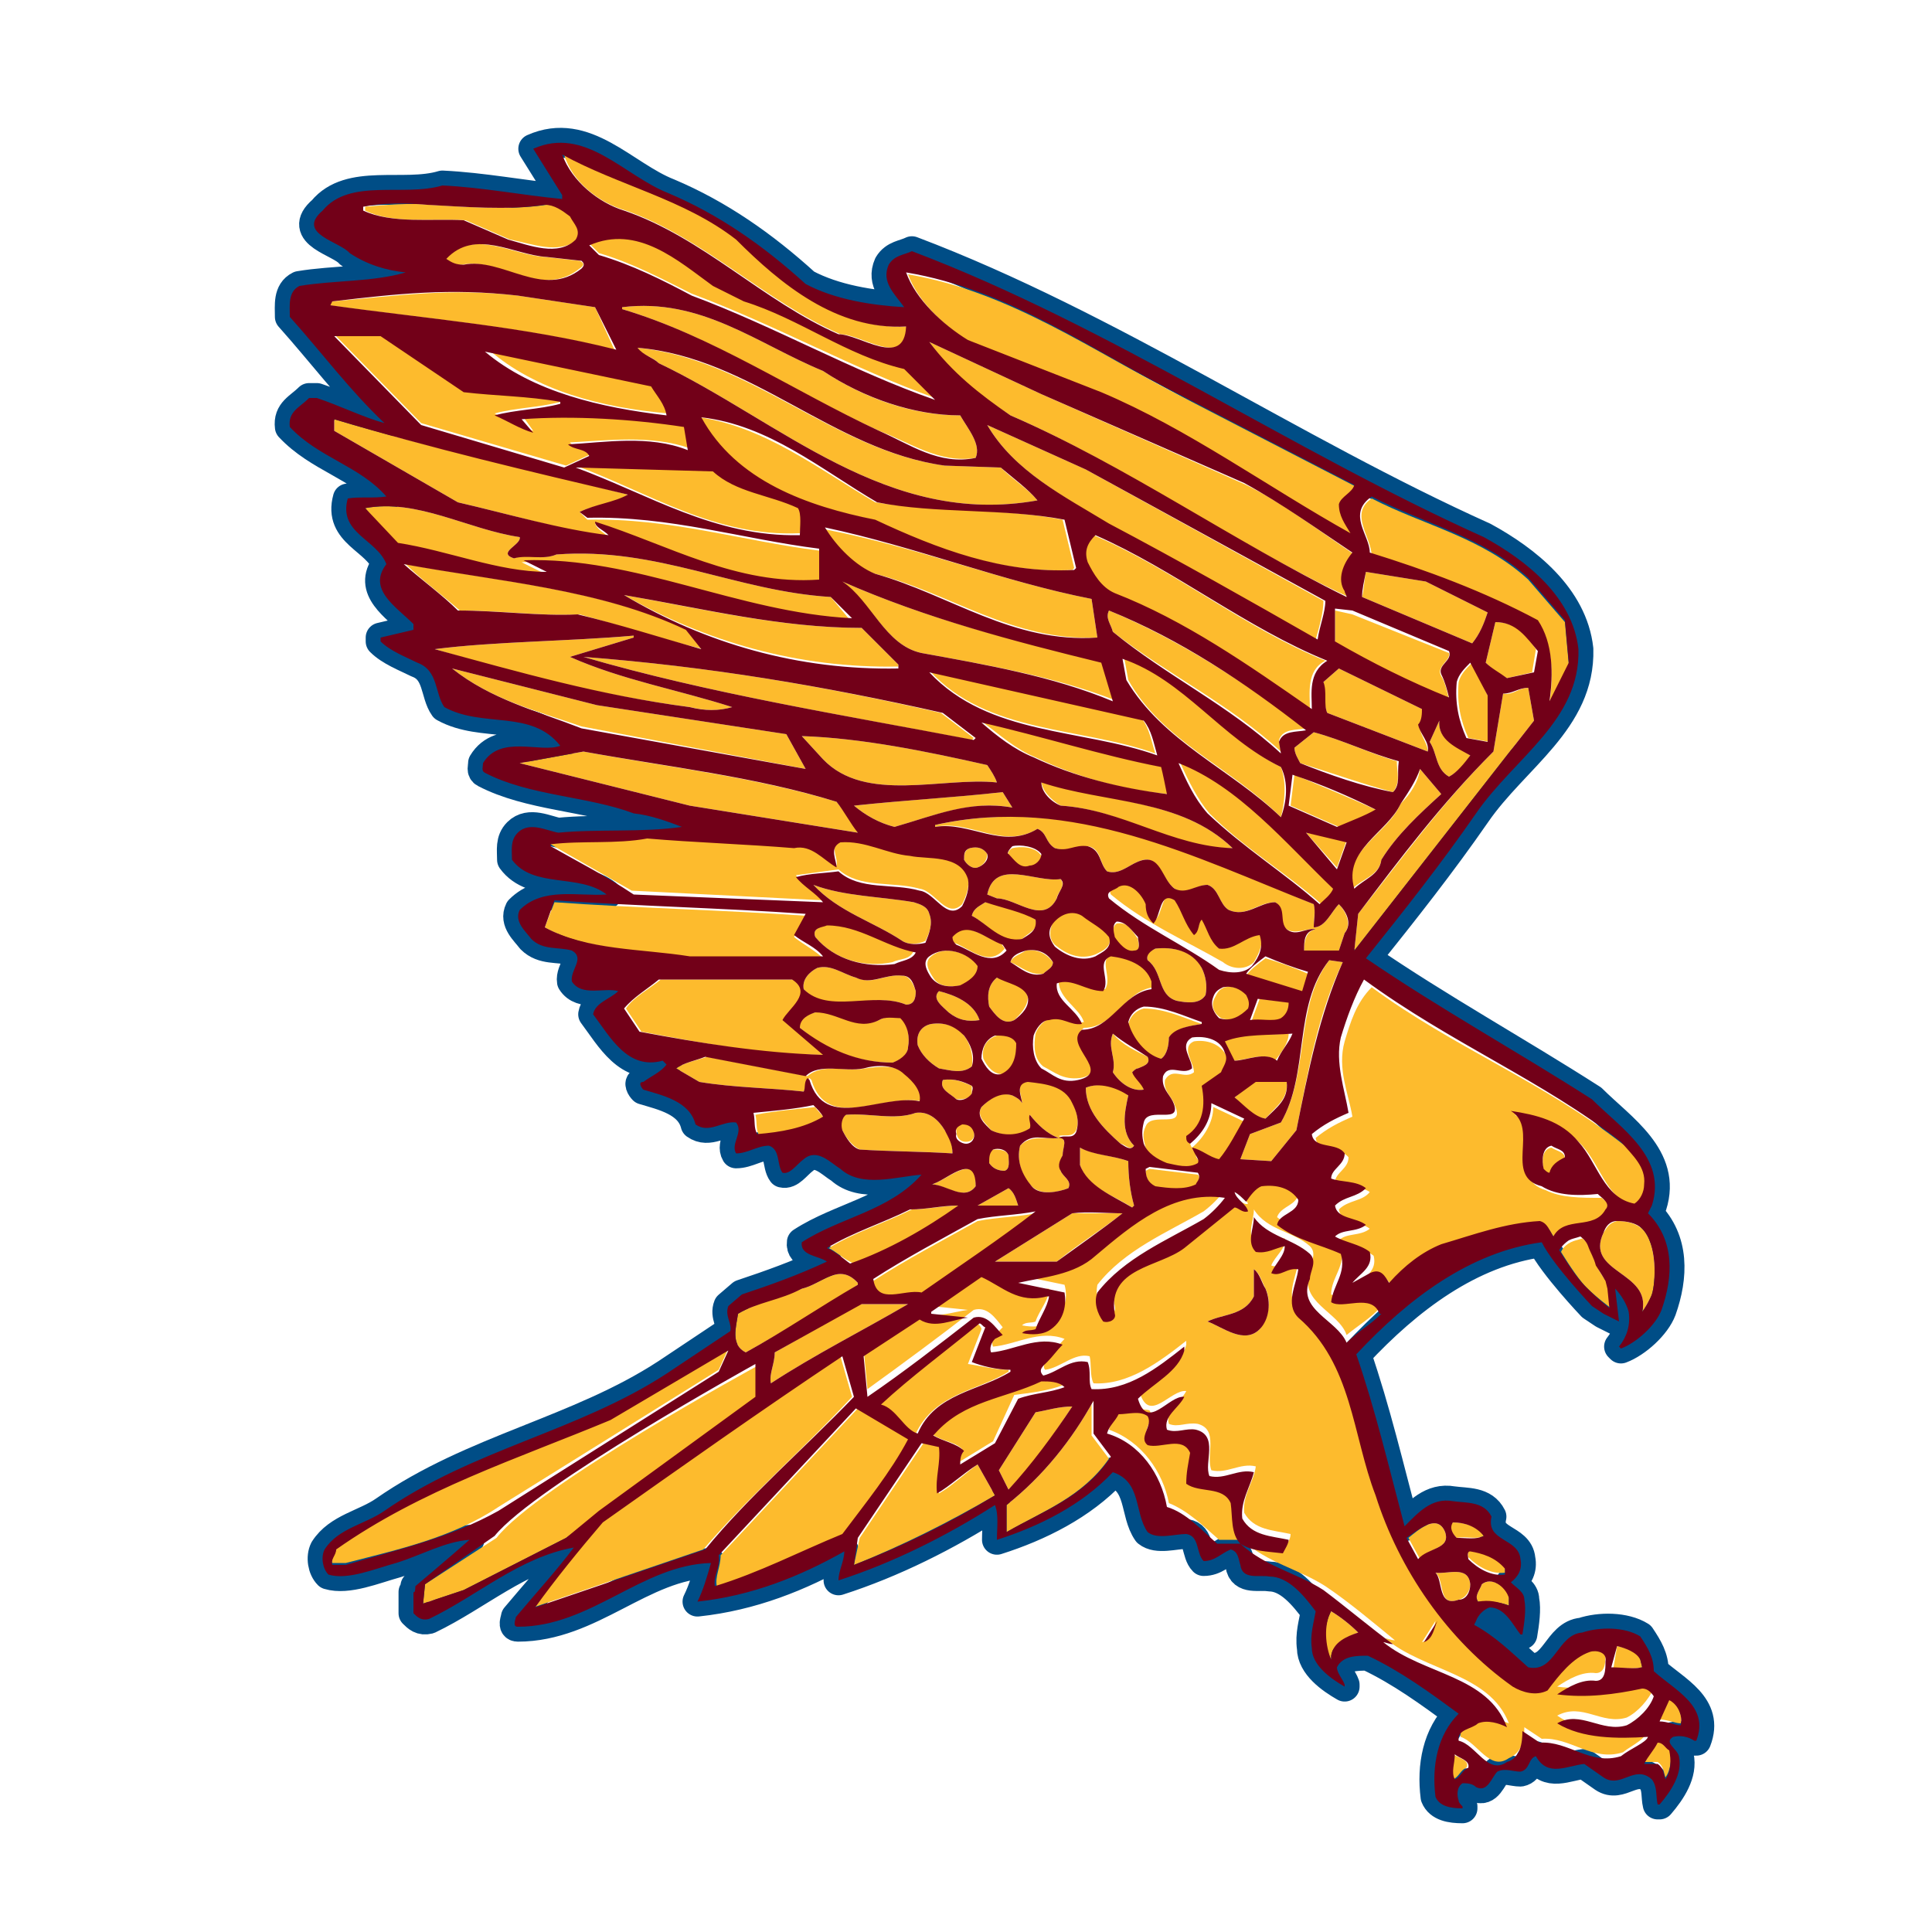 <?xml version="1.0" encoding="utf-8"?>
<!-- Generator: Adobe Illustrator 19.1.0, SVG Export Plug-In . SVG Version: 6.00 Build 0)  -->
<!DOCTYPE svg PUBLIC "-//W3C//DTD SVG 1.1//EN" "http://www.w3.org/Graphics/SVG/1.1/DTD/svg11.dtd">
<svg version="1.1" xmlns="http://www.w3.org/2000/svg" xmlns:xlink="http://www.w3.org/1999/xlink" x="0px" y="0px"
	 viewBox="33 -33 100 100" enable-background="new 33 -33 100 100" xml:space="preserve">
<g id="AREA_3">
	<path fill="none" stroke="#004D86" stroke-width="1.543" stroke-linejoin="round" stroke-miterlimit="10" d="M118.6,53.5
		c0-0.7-0.3-1.2-0.7-1.8c-0.8-0.5-2.1-0.5-3-0.2c-1.3,0.1-1.4,2.1-2.8,1.8c-0.9-0.8-1.7-1.6-2.8-2.2l0.1-0.2
		c0.1-0.3,0.4-0.6,0.7-0.7c0.8,0,1.2,0.9,1.6,1.4l0.1,0c0.1-0.6,0.2-1.3,0.1-1.8c0-0.4-0.4-0.6-0.7-0.9c0.4-0.3,0.6-0.7,0.5-1.2
		c-0.1-1.1-1.8-0.9-1.5-2.2c-0.4-0.8-1.3-0.7-2-0.8c-1.1-0.2-1.8,0.6-2.5,1.3c-0.8-3-1.5-6-2.5-8.9c2.7-2.9,5.9-5.3,9.6-5.8
		c0.6,1.2,2.6,3.3,2.6,3.3l0.6,0.4l0.8,0.4l-0.2-1.7c0.3,0.3,0.6,0.8,0.7,1.2c0.1,0.7-0.1,1.3-0.5,1.8l0.1,0.1
		c0.8-0.3,1.8-1.2,2.1-2c0.6-1.7,0.7-3.6-0.7-5l0.2-0.4c0.8-2.5-1.6-4-3.1-5.5c-3.9-2.5-7.9-4.7-11.7-7.3c2-2.5,3.9-4.9,5.7-7.5
		c2-2.9,5.4-4.8,5.3-8.5c-0.3-2.7-2.7-4.6-4.9-5.8C99.8-9.7,90.5-16.1,80.2-20c-0.4,0.2-0.9,0.2-1.2,0.7c-0.4,0.9,0.3,1.5,0.8,2.2
		c-1.7-0.1-3.6-0.4-5.1-1.2c-2.2-2-4.5-3.6-7.1-4.7c-2.3-0.9-4.3-3.5-7-2.3l1.5,2.4v0.2c-2.1-0.2-4.1-0.6-6.2-0.7
		c-2,0.6-4.8-0.4-6.2,1.3c-1.4,1.2,0.9,1.6,1.4,2.2C52-19.3,53-19,54-18.9c-1.7,0.5-3.7,0.4-5.5,0.7c-0.6,0.3-0.5,1-0.5,1.6
		c1.7,1.9,3.1,3.8,4.9,5.5c-1.1-0.3-2.3-0.9-3.5-1.3H49c-0.5,0.5-1.1,0.7-1,1.5c1.5,1.6,3.6,2,5,3.6c-0.7,0.1-1.4,0-2,0.1
		c-0.5,1.8,1.5,2.1,2,3.4c-1,1.3,0.5,2.2,1.4,3.1v0.3L52.7,0v0.2c0.5,0.5,1.3,0.8,1.9,1.1c1.1,0.4,0.9,1.6,1.4,2.3
		c2,1.1,4.5,0.1,6,2C61,6,58.9,5,58,6.5c0,0.2-0.1,0.4,0.1,0.5c2.3,1.2,5.3,1.2,7.7,2.1c0.9,0.1,1.7,0.4,2.5,0.7
		c-2.1,0.3-4.4,0.1-6.4,0.3c-0.6-0.1-1.5-0.6-2.1,0c-0.4,0.4-0.3,0.9-0.3,1.4c1.1,1.5,3.5,0.7,4.9,1.8c-1.5,0.1-3.3-0.4-4.5,0.8
		c-0.3,0.6,0.3,1.1,0.6,1.5c0.6,0.6,1.4,0.4,2.1,0.6c0.7,0.4-0.1,1,0,1.6c0.5,0.8,1.7,0.3,2.4,0.5c-0.4,0.4-1.2,0.6-1.3,1.2
		c0.9,1.2,1.8,2.9,3.6,2.4l0.2,0.2c-0.3,0.4-0.8,0.6-1.2,0.9c-0.3,0-0.1,0.3,0,0.4c1,0.3,2.4,0.6,2.7,1.8c0.7,0.5,1.4-0.2,2.1-0.1
		c0.4,0.5-0.3,1.1,0,1.6c0.6,0,1.1-0.4,1.7-0.4c0.6,0.2,0.4,1,0.7,1.4c0.4,0.1,0.7-0.4,1.1-0.7c0.7-0.6,1.4,0.2,1.9,0.5
		c1.1,1,2.9,0.4,4.2,0.3c-1.7,1.9-4.2,2.2-6.2,3.5c-0.1,0.7,0.9,0.7,1.3,1c-1.5,0.7-2.9,1.2-4.4,1.7l-0.7,0.6
		c-0.2,0.5,0.2,0.9,0.1,1.3l-3.3,2.2c-4.6,3-10,3.9-14.6,7.1c-1,0.7-2.4,0.9-3.1,2c-0.2,0.4-0.1,1,0.2,1.3c1,0.3,2.4-0.3,3.5-0.6
		c1.3-0.4,2.5-1.1,3.8-1.2c-0.9,0.8-2.8,2.4-2.8,2.4s0,0.4-0.1,0.3v1.1c0.2,0.2,0.4,0.4,0.8,0.3c2.5-1.2,4.7-3.2,7.5-3.7
		c-0.9,1.2-2,2.4-3,3.6c0,0.1-0.2,0.5,0.1,0.5c3.8,0,6.4-3.2,10-3.3c-0.2,0.7-0.4,1.4-0.7,2c2.8-0.3,5.3-1.3,7.6-2.6
		c0,0.5-0.3,1-0.3,1.5c2.8-0.9,5.6-2.3,8.1-3.9c0.2,0.5,0.1,1.2,0.1,1.8c2.2-0.7,4.4-1.8,6-3.5c1.5,0.5,1.1,2.1,1.8,3.1
		c0.5,0.4,1.4,0.1,2,0.1c0.7,0.1,0.5,1,0.9,1.4c0.6,0,0.9-0.4,1.4-0.6c0.4,0.1,0.4,0.5,0.5,0.8c0.1,0.8,1,0.5,1.5,0.6
		c1,0,1.8,1,2.4,1.8c-0.1,0.6-0.3,1.2-0.2,1.9c0,0.9,1,1.6,1.7,2l0-0.1c-0.1-0.3-0.4-0.6-0.4-0.9c0.3-0.6,1-0.6,1.6-0.6
		c1.7,0.8,3.2,1.9,4.7,3c-1.1,1.1-1.4,2.7-1.2,4.3c0.2,0.5,0.8,0.6,1.4,0.6l0-0.1c-0.1-0.1-0.2-0.2-0.2-0.3
		c-0.1-0.3-0.1-0.7,0.2-0.9c0.2,0,0.5,0,0.7,0.2c0.6,0.3,0.8-0.5,1.1-0.8c0.4-0.2,0.8,0,1.2,0c0.5-0.1,0.4-0.7,0.8-0.8
		c0.6,1.1,1.6,0.5,2.5,0.4l1,0.7c0.9,0.6,1.6-0.7,2.5,0.1c0.3,0.4,0.2,0.9,0.3,1.3l0.1,0c0.6-0.7,1.2-1.6,1-2.5
		c-0.1-0.4-0.8-0.7-0.3-1c0.4-0.1,0.8,0,1.1,0.2l0.1,0C121.5,55.3,119.7,54.5,118.6,53.5z"/>
</g>
<g id="AREA_2">
	<g>
		<path fill="#FDBB2D" d="M65.4-22.1c4,1.4,7.2,4.7,11.1,6.4c1.1,0,3.4,1.8,3.5-0.4c-3.6,0.2-6.5-2.2-8.8-4.5
			c-2.8-2.1-6.1-2.8-9-4.4C62.6-23.6,64-22.5,65.4-22.1z"/>
		<path fill="#FDBB2D" d="M57.1-21.6l2.3,1c1.1,0.2,2.5,0.8,3.5,0c0.2-0.5-0.2-0.8-0.3-1.2c-0.4-0.3-0.8-0.6-1.3-0.6
			c-2,0.3-4.3,0.1-6.1,0c-1-0.1-2.2,0-3.3,0.1l0,0.2C53.3-21.4,55.4-21.7,57.1-21.6z"/>
		<path fill="#FDBB2D" d="M71.5-17.5l-1.6-0.8c-1.8-1.3-3.9-3.2-6.4-2.1l0.5,0.5c1.7,0.5,3.2,1.3,4.8,2.1c4.3,1.6,8.4,3.9,12.6,5.4
			l-1.6-1.6C76.8-14.6,74.4-16.5,71.5-17.5z"/>
		<path fill="#FDBB2D" d="M63-19.5l-1.8-0.2c-1.7-0.1-3.7-1.5-5.2,0.1c0.3,0.2,0.5,0.3,0.9,0.3c2-0.4,4.1,1.8,6.1,0.2
			C63.3-19.3,63.2-19.4,63-19.5z"/>
		<path fill="#FDBB2D" d="M83.2-15.3l6.9,2.7c4.5,1.9,8.6,4.9,12.9,7.3c-0.3-0.5-0.6-0.9-0.6-1.5c0.1-0.4,0.7-0.7,0.8-1l-8.9-4.6
			c-4.7-2.4-9-5.5-14.3-6.4C80.5-17.4,81.9-16.1,83.2-15.3z"/>
		<path fill="#FDBB2D" d="M63.8-17.1l-4-0.6c-3.5-0.4-6.2,0-9.6,0.3L50-17.2c5,0.7,10.1,1.1,14.8,2.3L63.8-17.1z"/>
		<path fill="#FDBB2D" d="M78.5-10.7c1.6,0.6,3.1,1.7,5,1.4c0.3-0.7-0.4-1.5-0.8-2.2c-2.5,0-5-0.9-7.1-2.3
			c-3.4-1.4-6.3-3.8-10.4-3.3l0,0.1C69.9-15.6,74.1-12.7,78.5-10.7z"/>
		<path fill="#FDBB2D" d="M62.3-8.9l1.3-0.6c-0.2-0.4-0.8-0.2-1.1-0.6c1.9-0.1,4.2-0.4,6.2,0.3l-0.2-1.2c-2.6-0.4-5.7-0.6-8.4-0.4
			l0.5,0.7c-0.7-0.2-1.4-0.6-2-0.9c1.1-0.3,2.3-0.3,3.4-0.6v-0.1c-1.7-0.3-3.3-0.3-5-0.5l-4.3-2.9h-2.4l4.5,4.6L62.3-8.9z"/>
		<path fill="#FDBB2D" d="M86.9-12.6l-5.8-2.7c1.1,1.6,2.5,2.7,4.2,3.8c6,2.6,11.5,6.6,17.5,9.4c0-0.1,0-0.2-0.1-0.3
			c-0.4-0.6-0.1-1.4,0.4-1.9c-1.8-1.2-3.6-2.6-5.6-3.6L86.9-12.6z"/>
		<path fill="#FDBB2D" d="M86.7-7.1c-0.5-0.6-1.3-1.1-1.9-1.7l-2.9-0.1c-5.8-0.8-10-5.5-15.9-6.1c0.2,0.4,0.7,0.4,1.1,0.8
			C73.4-11.2,78.9-5.7,86.7-7.1z"/>
		<path fill="#FDBB2D" d="M67.6-11.6c-0.2-0.5-0.6-1-0.8-1.5l-8.5-1.8C60.7-12.8,64.1-11.9,67.6-11.6z"/>
		<path fill="#FDBB2D" d="M88.5-3.5l0.1-0.1l-0.6-2.5c-3-0.6-6.6-0.4-9.7-0.9c-2.9-1.7-5.7-3.9-9.1-4.4c1.8,3.3,5.5,4.6,9,5.3
			C81.4-4.6,84.8-3.3,88.5-3.5z"/>
		<path fill="#FDBB2D" d="M64.5-5.2c-0.2-0.2-0.6-0.4-0.7-0.7c3.8,1.1,7.3,3.3,11.6,3v-1.6c-4-0.5-7.7-1.7-12-1.6L63-6.5
			c0.8-0.4,1.8-0.4,2.5-0.9c-5.1-1.3-10.2-2.4-15.2-3.9v0.6L56.7-7C59.3-6.4,62-5.6,64.5-5.2z"/>
		<path fill="#FDBB2D" d="M101.1,0.1c0.2-0.7,0.4-1.4,0.4-2L89.2-8.7L84.1-11c1.4,2.4,4,3.7,6.2,5.1C94-4,97.6-1.9,101.1,0.1z"/>
		<path fill="#FDBB2D" d="M62.9-8.9l-0.1,0c3.8,1.4,7.2,3.7,11.6,3.5c0.1-0.4,0.1-1.1,0-1.5c-1.5-0.6-3.1-0.7-4.4-1.9L62.9-8.9z"/>
		<path fill="#FDBB2D" d="M112.6-0.8c0.8,1.2,0.8,2.8,0.6,4.2l1-2L114-0.8L112.1-3c-2.4-2.2-5.4-2.8-8.1-4.2c-1.2,0.8,0,2,0,3
			C106.9-3.4,109.8-2.3,112.6-0.8z"/>
		<path fill="#FDBB2D" d="M60-3.9c5.8-0.3,11.2,2.7,17,3l0,0L76-2.1C71.1-2.4,67-4.7,61.8-4.3c-0.7,0.3-1.5-0.1-2.2,0.2
			c-0.9-0.3,0.4-0.7,0.3-1.1c-2.7-0.4-5.3-2-8-1.5l1.6,1.9c2.6,0.4,5.2,1.5,7.7,1.5L60-3.9z"/>
		<path fill="#FDBB2D" d="M78.3-3.3c3.9,1,7.1,3.5,11.5,3.3l-0.3-2c-4.6-0.9-9.1-2.7-13.8-3.6C76.3-4.6,77.3-3.6,78.3-3.3z"/>
		<path fill="#FDBB2D" d="M90.6-2.3c3.6,1.4,7,3.7,10.2,6c0-0.8-0.2-2,0.8-2.5c-4.2-1.7-7.8-4.7-12-6.5c-0.4,0.4-0.6,0.8-0.5,1.4
			C89.5-3.3,89.9-2.6,90.6-2.3z"/>
		<path fill="#FDBB2D" d="M63-1.2c2.2,0.6,4.3,1.3,6.4,1.8l-0.8-1c-4.5-2.1-9.7-2.5-14.6-3.4c0.8,0.8,1.9,1.6,2.8,2.4
			C58.9-1.4,61.1-1.1,63-1.2z"/>
		<path fill="#FDBB2D" d="M106.8-2.9l-3.1-0.5c-0.1,0.5-0.1,0.9-0.2,1.3l5.7,2.4c0.4-0.5,0.6-1,0.8-1.6L106.8-2.9z"/>
		<path fill="#FDBB2D" d="M80.7,0.8C84,1.4,87.5,2,90.6,3.2l-0.6-2C85.5,0.2,80.9-1,76.6-2.9l0,0.1C78.1-1.9,78.8,0.4,80.7,0.8z"/>
		<path fill="#FDBB2D" d="M79.5,1.5V1.4l-1.9-1.9c-4.2,0-8.3-1-12.3-1.7C69.5,0.2,74.3,1.6,79.5,1.5z"/>
		<path fill="#FDBB2D" d="M99.3,5.9l-0.1-0.6c0.2-0.6,0.9-0.5,1.4-0.6C97.4,2.3,94,0.1,90.4-1.4c-0.2,0.4,0.1,0.7,0.2,1.1
			C93.4,1.9,96.6,3.4,99.3,5.9z"/>
		<path fill="#FDBB2D" d="M102.1-1.4v1.7c1.8,1.1,3.9,2.1,5.9,2.9c-0.1-0.4-0.2-0.9-0.4-1.2c-0.3-0.5,0.5-0.8,0.4-1.2l-5-2
			L102.1-1.4z"/>
		<path fill="#FDBB2D" d="M110.4-0.8l-0.5,2.1c0.4,0.4,0.7,0.6,1.1,0.8l1.3-0.3l0.2-1.2C112-0.1,111.5-0.8,110.4-0.8z"/>
		<path fill="#FDBB2D" d="M70.9,3.6c-2.8-0.9-5.7-1.4-8.4-2.6l3.3-1v-0.1c-3.4,0.3-7.2,0.3-10.3,0.7c4.4,1.3,8.6,2.4,13.2,3
			C69.6,3.8,70.2,3.8,70.9,3.6z"/>
		<path fill="#FDBB2D" d="M83.3,5.3l0.1-0.1l-1.7-1.3C75.6,2.5,69.7,1.5,63.2,1C69.7,2.9,76.6,4,83.3,5.3z"/>
		<path fill="#FDBB2D" d="M99.3,9.3c0.2-0.8,0.3-1.8,0-2.6c-3-1.5-5-4.5-8.1-5.6l0.2,1.1C93.2,5.4,96.7,6.7,99.3,9.3z"/>
		<path fill="#FDBB2D" d="M110,3l-0.8-1.7c-0.3,0.3-0.6,0.6-0.7,1c-0.1,1.1,0.1,2,0.5,2.9l1.1,0.2V3z"/>
		<path fill="#FDBB2D" d="M74.7,6.8l-1-1.8l-9.8-1.5l-7.5-1.9c2,1.6,4.4,2.2,6.7,3L74.7,6.8z"/>
		<path fill="#FDBB2D" d="M106.6,3.7l-4.3-2.1l-0.8,0.7c0.1,0.5,0,1.2,0.2,1.6l5.2,2c0-0.5-0.5-0.9-0.4-1.5
			C106.6,4.3,106.7,3.9,106.6,3.7z"/>
		<path fill="#FDBB2D" d="M92.8,6c-0.2-0.6-0.3-1.3-0.7-1.8L81.1,1.7C84.1,5,88.9,4.6,92.8,6z"/>
		<path fill="#FDBB2D" d="M110.8,2.9l-0.5,3c-2.7,2.7-4.7,5.5-7,8.4l-0.2,1.9l9.3-11.9l-0.3-1.7C111.6,2.6,111.3,3,110.8,2.9z"/>
		<path fill="#FDBB2D" d="M108,7.2c0.4-0.2,0.9-0.7,1.1-1.1c-0.7-0.5-1.7-0.8-1.6-1.8L107,5.4C107.4,6,107.3,6.8,108,7.2z"/>
		<path fill="#FDBB2D" d="M93.5,8.1c-0.1-0.5-0.2-1-0.3-1.4c-3.1-0.6-6.2-1.7-9.3-2.3c0.8,0.6,1.7,1.4,2.7,1.8
			C88.7,7.2,91.1,7.9,93.5,8.1z"/>
		<path fill="#FDBB2D" d="M101,4.9l-1,0.8c0,0.3,0.2,0.6,0.3,0.8c1.6,0.5,3.3,1.1,4.8,1.5c0.4-0.5,0.2-1,0.2-1.6
			C103.9,6,102.5,5.3,101,4.9z"/>
		<path fill="#FDBB2D" d="M84.6,7.5c-0.1-0.3-0.3-0.6-0.5-0.9c-3.1-0.7-6.5-1.4-9.6-1.5l1.1,1.2C77.8,8.6,81.8,7.2,84.6,7.5z"/>
		<path fill="#FDBB2D" d="M77.4,10.1c-0.3-0.6-0.7-1.1-1.1-1.6c-4.3-1.3-8.8-1.8-13.1-2.6l-3.3,0.6l8.8,2.2L77.4,10.1z"/>
		<path fill="#FDBB2D" d="M102.1,13c-2.5-2.4-4.9-5.4-8-6.5c0.4,0.9,0.9,1.9,1.5,2.6c1.8,1.8,4,3.1,5.8,4.7
			C101.6,13.6,101.9,13.4,102.1,13z"/>
		<path fill="#FDBB2D" d="M104.5,11.5c0.8-1.3,2-2.4,3.1-3.4l-1.1-1.3c-0.1,0.7-0.5,1.3-1,1.8c-0.7,1.6-3,2.4-2.5,4.4
			C103.5,12.5,104.4,12.3,104.5,11.5z"/>
		<path fill="#FDBB2D" d="M100,7.1l-0.2,1.6l2.5,1.1c0.7-0.3,1.4-0.6,2.1-0.8C102.9,8.3,101.4,7.7,100,7.1z"/>
		<path fill="#FDBB2D" d="M87.9,8.7c3.2,0.2,5.7,2.2,8.9,2.2c-2.7-2.6-6.6-2.3-9.9-3.5C86.9,7.9,87.4,8.4,87.9,8.7z"/>
		<path fill="#FDBB2D" d="M85.4,8.8L84.9,8c-2.8,0.3-4.9,0.4-7.7,0.7c0.6,0.5,1.3,0.9,2.1,1.1C81.4,9.2,83.3,8.4,85.4,8.8z"/>
		<path fill="#FDBB2D" d="M86.7,9.9c0.5,0.2,0.4,0.7,0.9,1c0.7,0.2,1-0.1,1.7-0.1c0.7,0.1,0.6,0.9,1,1.3c0.6,0.2,1.1-0.3,1.6-0.5
			c1.1-0.5,1.2,0.9,1.9,1.4c0.6,0.4,1.1-0.2,1.7-0.2c0.6,0.2,0.6,1,1.1,1.3c0.9,0.4,1.5-0.4,2.4-0.4c0.5,0.3,0.1,1,0.6,1.4
			c0.5,0.3,1.1-0.1,1.5,0c-0.5,0.1-0.6,0.6-0.6,1.1h1.8c0.1-0.3,0.2-0.6,0.3-0.9c0.4-0.5,0-1.2-0.3-1.5c-0.4,0.4-0.7,1.2-1.3,1.2
			c0-0.5,0.1-0.9,0-1.2c-6.1-2.5-12.4-5.7-19.6-4.1v0.1C83.2,9.4,84.9,11,86.7,9.9z"/>
		<polygon fill="#FDBB2D" points="102.7,10.5 100.6,10.1 102.2,11.9 		"/>
		<path fill="#FDBB2D" d="M75.6,13.6c-0.4-0.5-1.1-0.8-1.4-1.3c0.7-0.1,1.5-0.2,2.2-0.3c1.1,1,2.8,0.6,4.2,1
			c0.8,0.1,1.4,1.6,2.2,0.8c0.2-0.4,0.4-0.9,0.3-1.4c-0.5-1.3-2.1-1-3-1.2c-1.3-0.1-2.4-0.8-3.6-0.7c-0.6,0.3-0.1,0.9-0.2,1.3
			c-0.7-0.4-1.3-1.2-2.2-1c-2.4-0.2-5.3-0.3-7.6-0.5c-1.6,0.3-3.3,0.1-5,0.3v0.1c1.4,0.8,2.8,1.6,4.2,2.4L75.6,13.6z"/>
		<path fill="#FDBB2D" d="M86.3,11.9c0.3-0.1,0.6-0.3,0.6-0.6c-0.3-0.5-1.1-0.5-1.5-0.4c-0.2,0.1-0.3,0.3-0.2,0.5
			C85.4,11.6,85.8,12.1,86.3,11.9z"/>
		<path fill="#FDBB2D" d="M83.6,11.9c0.3-0.1,0.5-0.4,0.5-0.7c-0.2-0.3-0.5-0.4-0.9-0.3c-0.3,0.1-0.3,0.4-0.3,0.6
			C83,11.7,83.3,12,83.6,11.9z"/>
		<path fill="#FDBB2D" d="M84.1,13.3l0.5,0.2c1,0,2.4,1.4,3.1,0c0-0.3,0.5-0.6,0.2-1C86.6,12.7,84.5,11.4,84.1,13.3z"/>
		<path fill="#FDBB2D" d="M81.1,14.3c-0.1-0.4-0.5-0.5-0.8-0.6c-1.7-0.3-3.6-0.3-5.2-0.9c1.3,1.4,3.1,1.9,4.6,2.9
			c0.3,0.2,0.8,0.2,1.2,0C81.1,15.3,81.3,14.8,81.1,14.3z"/>
		<path fill="#FDBB2D" d="M97.9,16.8c0.3-0.5,0.5-1,0.4-1.6c-0.8,0.1-1.3,0.8-2.1,0.7c-0.6-0.3-0.6-1-0.9-1.5
			c-0.3,0.2-0.2,0.7-0.4,0.8c-0.5-0.6-0.6-1.1-1-1.8c-0.8-0.4-0.7,0.9-1.1,1.2c-0.2-0.3-0.3-0.6-0.4-1c-0.2-0.5-0.8-1.1-1.4-0.9
			c-0.2,0.1-0.7,0.2-0.5,0.6c1.8,1.5,3.9,2.4,5.8,3.5C96.8,17.2,97.5,17.2,97.9,16.8z"/>
		<path fill="#FDBB2D" d="M75.6,16.6c-0.4-0.4-1-0.7-1.5-1.1l0.6-1.1c-4.3-0.3-8.8-0.4-13-0.7L61.2,15c2.1,1.2,4.9,1.1,7.4,1.6
			L75.6,16.6z"/>
		<path fill="#FDBB2D" d="M83.3,14.4c0.8,0.4,1.5,1.5,2.6,1.2c0.3-0.3,0.9-0.5,0.7-1c-0.7-0.5-1.7-0.7-2.6-0.9
			C83.7,13.9,83.4,14,83.3,14.4z"/>
		<path fill="#FDBB2D" d="M87.6,15.9c0.6,0.5,1.3,0.8,2.1,0.5c0.4-0.2,0.9-0.4,0.7-1c-0.4-0.5-0.9-0.7-1.4-1.1
			c-0.5-0.2-1.1-0.1-1.5,0.4C87.3,15.2,87.3,15.6,87.6,15.9z"/>
		<path fill="#FDBB2D" d="M91.7,16.3c0.4,0,0.2-0.5,0.2-0.7c-0.3-0.4-0.5-0.9-1.1-0.8c-0.3,0.2-0.2,0.7-0.1,0.9
			C90.9,15.9,91.3,16.4,91.7,16.3z"/>
		<path fill="#FDBB2D" d="M79.2,16.8c0.4-0.2,0.9-0.1,1.1-0.6c-1.6-0.3-2.9-1.4-4.6-1.4C75.6,15,75,15,75.2,15.5
			C76.2,16.7,77.8,17.1,79.2,16.8z"/>
		<path fill="#FDBB2D" d="M82.2,15.4c0,0.2,0.1,0.3,0.2,0.4c0.8,0.3,1.8,1.3,2.6,0.3l-0.2-0.3C84,15.6,83.1,14.6,82.2,15.4z"/>
		<path fill="#FDBB2D" d="M95.4,18.5c0.1-0.5,0-1-0.2-1.4c-0.4-0.9-1.5-1.1-2.4-1c-0.2,0.1-0.5,0.2-0.4,0.6c0.8,0.6,0.5,1.8,1.5,2.1
			C94.4,18.9,95.1,19,95.4,18.5z"/>
		<path fill="#FDBB2D" d="M87,17.4c0.2-0.2,0.5-0.3,0.5-0.6c-0.3-0.4-0.8-0.7-1.4-0.6c-0.3,0.2-0.7,0.3-0.8,0.6
			C85.8,17,86.3,17.5,87,17.4z"/>
		<path fill="#FDBB2D" d="M81.2,16.5c-0.4,0.3-0.1,0.8,0.1,1.1c0.3,0.5,0.9,0.5,1.5,0.4c0.4-0.2,0.9-0.5,0.9-1
			C83.1,16.3,81.9,15.9,81.2,16.5z"/>
		<path fill="#FDBB2D" d="M89.1,20.2c1.6,0,2.1-1.9,3.6-2.1v-0.4c-0.4-0.9-1.3-1.2-2.1-1.3c-0.8,0.2,0,1.2-0.4,1.8
			c-0.9,0-1.6-0.7-2.4-0.4c0,0.9,1.1,1.4,1.3,2.1c-0.6,0.1-1.1-0.4-1.7-0.2c-0.4,0.1-0.7,0.5-0.8,0.8c-0.1,0.6-0.1,1.3,0.4,1.7
			c0.6,0.3,1,0.7,1.9,0.6C90.6,22.5,88,21.1,89.1,20.2z"/>
		<path fill="#FDBB2D" d="M100.7,17.4c-0.7-0.3-1.5-0.6-2.2-0.8c-0.4,0.3-0.8,0.6-1,0.9l2.9,1L100.7,17.4z"/>
		<path fill="#FDBB2D" d="M100.1,25.5c0.6-3,1.1-6,2.4-8.7l-0.7-0.1c-1.8,2.4-1,5.8-2.5,8.4l-1.6,0.6L97.2,27l1.6,0.1L100.1,25.5z"
			/>
		<path fill="#FDBB2D" d="M80.4,18.3c-0.1-0.3-0.3-0.8-0.7-0.8c-0.9-0.1-1.5,0.5-2.4,0.1c-0.7-0.2-1.3-0.7-2-0.5
			c-0.4,0.2-0.8,0.6-0.7,1.1c1.3,1.4,3.6,0.1,5.3,0.8C80.3,19,80.4,18.7,80.4,18.3z"/>
		<path fill="#FDBB2D" d="M73.6,19.8c0.3-0.7,1.6-1.4,0.5-2.1h-6.9c-0.6,0.5-1.4,0.9-1.8,1.5l0.8,1.2c3.2,0.6,6.3,1.2,9.6,1.2
			L73.6,19.8z"/>
		<path fill="#FDBB2D" d="M84.2,19.1c0.3,0.4,0.7,1,1.3,0.7c0.3-0.3,0.7-0.7,0.7-1.2c-0.2-0.7-1-0.8-1.6-1
			C84.1,18,84.1,18.6,84.2,19.1z"/>
		<path fill="#FDBB2D" d="M102.6,20.9c-0.4,1.4,0.2,2.7,0.4,3.9c-0.7,0.3-1.3,0.6-1.9,1.1c0.1,0.8,1.2,0.4,1.7,1
			c0,0.6-0.7,0.8-0.7,1.3c0.6,0.3,1.4,0.2,1.8,0.5c-0.4,0.5-1.1,0.4-1.6,0.9c0.1,0.7,1.1,0.6,1.6,1c-0.5,0.4-1.2,0.2-1.6,0.6
			c0.6,0.4,1.3,0.4,1.8,0.8c0.2,0.8-0.5,1.1-0.9,1.6l0.9-0.5c0.5-0.3,0.7,0.2,1,0.5c0.8-0.9,1.7-1.6,2.7-2c1.6-0.5,3.2-1.1,5.1-1.2
			c0.4,0.2,0.4,0.6,0.7,0.8c0.6-1.1,2.1-0.3,2.7-1.4c0.3-0.4-0.2-0.6-0.4-0.8c-1.1,0-2.1,0-2.9-0.4c-2-0.6-0.1-3.1-1.6-3.9
			c1.2,0.1,2.5,0.5,3.5,1.6c1,1.1,1.3,2.9,2.9,3.2c0.3-0.2,0.5-0.6,0.5-1c0.1-0.9-0.5-1.6-1.2-2.2c-4.2-3.3-8.9-5.1-13.1-8.2
			C103.2,18.9,102.9,19.9,102.6,20.9z"/>
		<path fill="#FDBB2D" d="M96.2,19.7c0.6,0.2,1.1-0.1,1.5-0.5c0.1-0.2,0-0.5-0.1-0.7c-0.4-0.3-0.7-0.5-1.2-0.4
			c-0.3,0.1-0.4,0.3-0.5,0.5C95.6,19.1,95.9,19.5,96.2,19.7z"/>
		<path fill="#FDBB2D" d="M81.6,18.3c-0.4,0.4,0.2,0.8,0.5,1.1c0.5,0.4,1,0.5,1.6,0.4C83.4,18.9,82.4,18.5,81.6,18.3z"/>
		<path fill="#FDBB2D" d="M98.2,18.7l-0.4,1.1c0.5,0,1.2,0.2,1.6-0.1c0.2-0.2,0.4-0.5,0.5-0.8L98.2,18.7z"/>
		<path fill="#FDBB2D" d="M93.1,21.8c0.3-0.2,0.4-0.7,0.4-1.1c0.4-0.5,1.1-0.6,1.7-0.7V20c-0.9-0.3-1.9-0.8-3-0.8
			c-0.4,0.1-0.7,0.4-0.8,0.8C91.6,20.7,92.3,21.7,93.1,21.8z"/>
		<path fill="#FDBB2D" d="M78.5,19.8c-1.2,0.5-2.1-0.5-3.3-0.4c-0.4,0.1-0.9,0.3-0.8,0.8c1.3,1.1,2.9,1.8,4.8,1.8
			c0.4-0.1,0.8-0.4,0.8-0.8c0.1-0.5,0-1.1-0.3-1.5C79.3,19.6,78.8,19.6,78.5,19.8z"/>
		<path fill="#FDBB2D" d="M81.6,22.3c0.6,0.1,1.2,0.3,1.7-0.1c0.1-0.6-0.1-1.2-0.4-1.6c-0.4-0.5-1-0.7-1.7-0.6
			c-0.5,0.1-0.8,0.5-0.7,1.1C80.7,21.6,81.1,22,81.6,22.3z"/>
		<path fill="#FDBB2D" d="M92.2,23.4c-0.1-0.4-0.4-0.6-0.6-0.9c0.1-0.1,0.2-0.2,0.3-0.2c0.2-0.1,0.7-0.2,0.5-0.6
			c-0.6-0.3-1.3-0.6-1.8-1.2c-0.3,0.7,0.2,1.3,0,2C91,23.1,91.6,23.5,92.2,23.4z"/>
		<path fill="#FDBB2D" d="M83.9,21.8c0.2,0.4,0.5,0.8,1,0.8c0.7-0.3,0.8-0.9,0.8-1.6c-0.2-0.5-0.7-0.5-1.1-0.4
			C84,20.8,83.8,21.3,83.9,21.8z"/>
		<path fill="#FDBB2D" d="M96.3,20.9l0.5,1c0.7,0,1.7-0.5,2.2,0c0.3-0.4,0.7-0.9,0.7-1.4C98.6,20.6,97.3,20.4,96.3,20.9z"/>
		<path fill="#FDBB2D" d="M97.5,25.1l-1.7-0.8c0,0.8-0.5,1.6-1.1,2.1c-0.1-0.1-0.1-0.3-0.2-0.4c0.9-0.7,1-1.6,0.8-2.6l1-0.7
			c0.2-0.3,0.4-0.6,0.2-1c-0.3-0.7-1.1-0.9-1.7-0.8c-0.7,0.3,0,1.1,0,1.6c-0.5,0.4-1.1-0.3-1.5,0.4c-0.1,0.6,0.4,0.9,0.5,1.3
			c0.6,1.3-1.2,0.3-1.5,1.1c-0.2,0.4-0.1,0.7,0,1.1c0.2,0.5,0.7,0.8,1.2,1c0.5,0.1,1.1,0.3,1.6,0c0.1-0.3-0.2-0.4-0.2-0.6
			c0.4,0.1,0.9,0.5,1.4,0.6C96.7,26.6,97.1,25.9,97.5,25.1z"/>
		<path fill="#FDBB2D" d="M74.9,22.8l0.1,0.1c0.8,2.7,3.7,0.7,5.7,1.1c0-0.5-0.4-1-0.8-1.4c-0.5-0.5-1.4-0.4-2.1-0.3
			c-1,0.2-2.2-0.3-3,0.4l-5.2-1C69,21.9,68.4,22,68,22.3l1.2,0.7c1.8,0.3,3.6,0.3,5.4,0.5C74.7,23.3,74.7,23,74.9,22.8z"/>
		<path fill="#FDBB2D" d="M82.5,23.9c0.3,0,0.7,0,0.8-0.3c0-0.1,0-0.3,0-0.4c-0.5-0.2-0.9-0.4-1.5-0.3
			C81.6,23.4,82.2,23.6,82.5,23.9z"/>
		<path fill="#FDBB2D" d="M88.7,25.5c0.2-0.5,0-1-0.2-1.5C88,23.1,87,23,86.2,23c-0.7,0-0.3,0.7-0.3,1.1c-0.1-0.2-0.3-0.3-0.5-0.4
			c-0.6-0.2-1.1,0.1-1.6,0.6c-0.3,0.5,0.3,0.9,0.5,1.2c0.6,0.3,1.4,0.4,2-0.1c0.2-0.2-0.1-0.5,0-0.7c0.4,0.5,0.9,1,1.5,1.2
			c-0.7,0.1-1.4-0.2-2,0.4c-0.2,0.8,0.1,1.6,0.6,2.1c0.5,0.5,1.4,0.3,1.9,0.1c0.2-0.4-0.3-0.6-0.4-0.9c-0.1-0.3,0-0.5,0.1-0.8
			c0-0.4,0.3-0.8-0.2-1C88.1,25.7,88.5,25.9,88.7,25.5z"/>
		<path fill="#FDBB2D" d="M96.9,23.8c0.5,0.5,0.9,1,1.6,1.1c0.6-0.7,1.2-1,1.1-2H98L96.9,23.8z"/>
		<path fill="#FDBB2D" d="M91.4,23.7c-0.6-0.5-1.5-0.7-2.2-0.4c0,1.2,0.9,2.1,1.8,2.9c0.2,0,0.5,0.4,0.7,0.1
			C91,25.6,91.2,24.6,91.4,23.7z"/>
		<path fill="#FDBB2D" d="M75.2,24.3c-0.9,0.1-2.1,0.2-3.1,0.4c0.1,0.4,0,0.7,0.2,1.1c1.1-0.1,2.4-0.3,3.4-0.8
			C75.6,24.7,75.3,24.5,75.2,24.3z"/>
		<path fill="#FDBB2D" d="M81.9,25.5c-0.3-0.5-0.8-1-1.5-0.9c-1.1,0.4-2.4,0-3.6,0.1c-0.3,0.1-0.4,0.5-0.2,0.8
			c0.2,0.4,0.5,0.8,0.9,1c1.5,0.1,3.3,0.1,4.8,0.2C82.3,26.3,82.2,25.9,81.9,25.5z"/>
		<path fill="#FDBB2D" d="M83,26.1c0.3,0,0.5-0.2,0.4-0.6c-0.1-0.2-0.4-0.4-0.6-0.4c-0.2,0.1-0.4,0.2-0.3,0.4
			C82.5,26,82.8,26.1,83,26.1z"/>
		<path fill="#FDBB2D" d="M112.9,27.6c0,0.1,0.1,0.3,0.3,0.2c0.1-0.4,0.4-0.6,0.8-0.8c0-0.4-0.4-0.4-0.7-0.6
			C112.8,26.5,112.8,27.1,112.9,27.6z"/>
		<path fill="#FDBB2D" d="M91.7,29.4c-0.2-0.7-0.3-1.5-0.3-2.3c-0.8-0.3-1.7-0.3-2.5-0.7l0,0.9c0.4,1.2,1.8,1.6,2.7,2.2L91.7,29.4z"
			/>
		<path fill="#FDBB2D" d="M84.4,26.5c-0.3,0.1-0.2,0.4-0.2,0.7c0.2,0.3,0.5,0.4,0.8,0.4c0.3-0.1,0.2-0.5,0.2-0.8
			C85.1,26.5,84.7,26.5,84.4,26.5z"/>
		<path fill="#FDBB2D" d="M83.5,28.4c0.1-1.9-1.6-0.2-2.3-0.1C81.9,28.3,82.9,29.2,83.5,28.4z"/>
		<path fill="#FDBB2D" d="M95,27.8l-2.5-0.3l-0.2,0.1c0,0.4,0.2,0.7,0.5,0.9c0.7,0,1.5,0.2,2.1-0.1C94.9,28.2,95.2,28,95,27.8z"/>
		<path fill="#FDBB2D" d="M113.6,55.8c1.3-0.7,2.3,0.5,3.6,0.1c0.6-0.3,1.1-0.9,1.4-1.5c-0.1-0.2-0.4-0.3-0.6-0.4
			c-1.4,0.2-2.9,0.5-4.4,0.3c0.6-0.4,1.3-0.8,2-0.7c0.5,0,0.5-0.6,0.5-1c0-0.4-0.5-0.6-0.8-0.5c-1,0.3-1.6,1.2-2.2,2
			c-0.6,0.3-1.3,0-1.8-0.2c-3.3-2.5-5.8-6.2-7.1-9.9c-1.3-3.1-1.2-6.8-4-9.2c-0.7-0.7-0.1-1.7,0-2.5c-0.5-0.1-0.9,0.4-1.4,0.2
			c0.2-0.5,0.8-0.9,0.7-1.4c-0.5,0-0.9,0.4-1.5,0.3c-0.5-0.5-0.1-1.2-0.1-1.8c0.7,1.1,2,1.1,2.9,1.9c0.4,0.4,0,0.9,0,1.3
			c-0.6,1.6,1.5,2.1,1.9,3.3c0.6-0.5,1.3-0.9,1.8-1.5l-0.1,0c-0.4-1.1-1.8-0.2-2.5-0.6c0-0.9,0.8-1.5,0.5-2.5
			c-1.1-0.5-2.3-0.7-3.3-1.5c0.2-0.6,1.1-0.6,1.1-1.3c-0.4-0.6-1.1-0.8-1.9-0.7c-0.4,0.2-0.7,0.5-0.8,0.8c-0.2-0.2-0.4-0.4-0.6-0.5
			c0,0.4,0.5,0.6,0.7,1c-0.2,0.1-0.4-0.2-0.7-0.2l-2.6,2.1c-1.4,0.9-4.1,0.9-3.6,3.4c0.1,0.4-0.3,0.5-0.6,0.4
			c-0.3-0.4-0.4-1-0.3-1.5c1.4-1.8,3.6-2.7,5.5-3.8c0.4-0.3,0.8-0.7,1.1-1.1c-2.7-0.4-4.8,1.4-6.7,3c-1.1,1-2.7,1.1-4,1.4l2.4,0.5
			c0.2,0.7,0,1.5-0.7,1.9c-0.4,0.3-1,0.3-1.5,0.2c0.2-0.2,0.5-0.1,0.7-0.2c0.2-0.6,0.7-1.1,0.7-1.7h-0.1c-1.5,0.4-2.3-0.5-3.4-1
			l-2.6,1.8v0.1l1.9,0.2c-0.8,0.1-1.8,0.5-2.5,0.1l-2.9,1.9l0.2,2.1c1.8-1.3,3.7-2.7,5.5-4.1c0.7-0.2,1.1,0.4,1.5,0.9L84.6,36
			c-0.2,0.2-0.3,0.5-0.2,0.7c1.2-0.1,2.4-0.9,3.7-0.4c-0.3,0.3-0.5,0.6-0.8,0.9c-0.1,0.2-0.4,0.5-0.2,0.7c0.8-0.1,1.5-0.9,2.3-0.7
			c0.1,0.4,0,1,0.2,1.4c1.8,0.1,3.4-1.1,4.8-2.2v0.2c-0.3,1.2-1.6,1.8-2.4,2.5c0.5,1.6,1.6-0.2,2.4-0.1c-0.3,0.6-1.1,1-0.9,1.7
			c0.5,0.2,0.9-0.1,1.5,0c1.1,0.3,0.4,1.6,0.7,2.4c0.8,0.2,1.5-0.4,2.3-0.2c-0.1,0.8-0.7,1.5-0.6,2.4c0.5,0.9,1.5,0.9,2.4,1.1
			c0,0.3-0.2,0.5-0.3,0.7c-0.8-0.1-1.6,0-2.2-0.5c-0.5-0.5-0.4-1.4-0.5-2.1c-0.4-0.9-1.6-0.4-2.3-1c0-0.6,0.1-1,0.2-1.6
			c-0.3-0.9-1.4-0.2-2.2-0.4c-0.5-0.4,0.3-1,0-1.5C92.2,39.9,91.5,40,91,40c-0.2,0.3-0.5,0.6-0.6,1c1.7,0.6,2.8,2.2,3.1,3.8
			c1,0.4,1.8,1.2,2.6,1.9l1.2,0c1.3,1.2,2.9,1.5,4.3,2.4c1.2,0.8,2.5,1.9,3.6,2.8c-0.2,0-0.4-0.1-0.5-0.1c2,1.7,5.4,1.8,6.4,4.4
			c-0.5-0.2-1-0.3-1.5-0.2c-0.4,0.3-1.1,0.4-1,0.9c0.9,0.3,1.5,1.8,2.5,1.1c0.7-0.3,0.8-1,0.8-1.6l0.9,0.6c1.5-0.1,2.6,1.2,4.2,0.7
			c0.5-0.4,1.3-0.7,1.3-1.3C116.7,56.7,114.9,56.7,113.6,55.8z M98.2,35.8c-0.8,0.8-1.9-0.1-2.7-0.4c0.8-0.4,1.9-0.3,2.4-1.3v-1.4
			c0.3,0.2,0.4,0.6,0.6,1C98.8,34.3,98.7,35.2,98.2,35.8z M106.6,52l0.7-1.1C107.2,51.3,107.2,51.8,106.6,52z"/>
		<path fill="#FDBB2D" d="M85.7,29.4c-0.1-0.3-0.2-0.7-0.5-0.9l-1.6,0.9H85.7z"/>
		<path fill="#FDBB2D" d="M82.7,29.4c-0.9,0-1.7,0.2-2.5,0.2c-1.4,0.7-3,1.2-4.3,2c0.4,0.2,0.8,0.6,1.3,0.8
			C79.1,31.7,81,30.6,82.7,29.4z"/>
		<path fill="#FDBB2D" d="M91.1,29.8c-0.9,0-1.9,0-2.6,0l-4,2.5h3.2C88.8,31.4,90.1,30.6,91.1,29.8z"/>
		<path fill="#FDBB2D" d="M80.7,34c2-1.4,4.1-2.8,5.9-4.2c-1,0.2-2,0.2-3,0.4c-1.8,1-3.7,2-5.4,3.1C78.4,34.6,79.8,33.7,80.7,34z"/>
		<path fill="#FDBB2D" d="M116.7,30.2c-0.4,0.1-0.5,0.3-0.7,0.6c-1,2.1,2.5,2,2,4.1c0,0,0.4-0.6,0.5-0.9c0.2-0.6,0.3-2.6-0.5-3.4
			C117.6,30.3,117.2,30.2,116.7,30.2z"/>
		<path fill="#FDBB2D" d="M71.6,37c2-1.1,3.9-2.3,5.8-3.5v-0.1c-1-1.1-1.9,0.1-2.9,0.3c-1.1,0.5-2.3,0.7-3.3,1.3
			C71.1,35.7,70.8,36.6,71.6,37z"/>
		<path fill="#FDBB2D" d="M72.9,38.6c2.3-1.5,4.7-2.7,7.1-4.1h-2.5L73.1,37C73.1,37.6,72.8,38.1,72.9,38.6z"/>
		<path fill="#FDBB2D" d="M83.6,35.5c-1.6,1.3-3.6,2.8-5.1,4.2c0.8,0.2,1.3,1.3,1.9,1.5c1-2.1,3.2-2.2,4.8-3.2v-0.1
			c-0.7,0-1.4-0.2-2.1-0.3l0.7-1.8C83.8,35.7,83.7,35.6,83.6,35.5z"/>
		<path fill="#FDBB2D" d="M70.2,37.9l0.5-1.1l-6.1,3.6c-4.8,2-9.8,3.6-14.2,6.7c0,0.3-0.3,0.6-0.2,0.8h0.7c2.7-0.7,5.5-1.3,7.9-2.9
			L70.2,37.9z"/>
		<path fill="#FDBB2D" d="M77.1,39.3l-0.6-2.1c-4.2,2.8-8.3,5.7-12.4,8.6c-1.2,1.4-2.5,3-3.5,4.4l8.8-3C71.8,44.4,74.6,42,77.1,39.3
			z"/>
		<path fill="#FDBB2D" d="M88,38.7c-0.3-0.2-0.7-0.3-1.2-0.3c-1.8,0.9-4,1-5.5,2.7l-0.1,0.1c0.5,0.4,1.2,0.4,1.6,0.8
			c-0.1,0.2-0.2,0.6-0.2,0.7l1.8-1.1l1.1-2.4C86.3,39.1,87.2,39,88,38.7z"/>
		<path fill="#FDBB2D" d="M89.6,39.5c-1.1,2-2.6,3.9-4.5,5.4l0,1.4c1.9-1.1,3.9-1.8,5.3-3.8l-0.9-1.2V39.5z"/>
		<path fill="#FDBB2D" d="M88.5,39.8c-0.7,0-1.3,0.2-1.9,0.3l-1.9,3l0.5,1C86.5,42.8,87.5,41.3,88.5,39.8z"/>
		<path fill="#FDBB2D" d="M77.4,39.9l-7.1,7.6c0,0.6-0.3,1.1-0.2,1.6c2.3-0.7,4.4-1.8,6.6-2.7c1.1-1.6,2.5-3.3,3.5-4.9L77.4,39.9z"
			/>
		<path fill="#FDBB2D" d="M81.6,44.3c-0.1-0.8,0.2-1.6,0.1-2.4l-0.9-0.2l-3.3,4.9L77.2,48c2.5-1,4.9-2.2,7.3-3.6l-0.9-1.6
			C82.9,43.3,82.3,43.9,81.6,44.3z"/>
		<path fill="#FDBB2D" d="M109.8,46.5c-0.3-0.5-1-0.7-1.6-0.7c-0.3,0.3,0,0.6,0.2,0.8C108.9,46.5,109.4,46.7,109.8,46.5z"/>
		<path fill="#FDBB2D" d="M107.8,46.3c-0.4-1-1.4-0.1-1.9,0.3l0.6,1.1C106.9,47.1,108.1,47.2,107.8,46.3z"/>
		<path fill="#FDBB2D" d="M109,47.6c0.5,0.5,1.2,0.9,1.9,0.8v-0.3c-0.5-0.5-1.1-0.8-1.8-1C108.9,47.2,109,47.5,109,47.6z"/>
		<path fill="#FDBB2D" d="M107.3,48.4c0.5,0.4,0.1,1.8,1.2,1.4c0.4-0.1,0.6-0.5,0.6-0.8C109,48,107.9,48.5,107.3,48.4z"/>
		<path fill="#FDBB2D" d="M109.7,49c-0.1,0.3-0.4,0.6-0.2,0.9c0.6,0,1.1,0,1.6,0.2v-0.4C111,49.1,110.2,48.6,109.7,49z"/>
		<path fill="#FDBB2D" d="M101.9,52.9v-0.2c0.1-0.7,0.9-1,1.4-1.2c-0.4-0.4-0.9-0.8-1.4-1.1C101.5,51.1,101.5,52.2,101.9,52.9z"/>
		<path fill="#FDBB2D" d="M118,53.3l-0.1-0.4c-0.2-0.5-0.8-0.6-1.2-0.7l-0.2,1.2C116.9,53.3,117.5,53.4,118,53.3z"/>
		<path fill="#FDBB2D" d="M119.4,54.9l-0.5,1.1c0.4,0,0.8,0.2,1.1,0.2C120.1,55.7,119.8,55.2,119.4,54.9z"/>
		<path fill="#FDBB2D" d="M118.8,57.1c-0.2,0.4-0.5,0.7-0.7,1.1l0.7,0c0.3,0.2,0.3,0.5,0.4,0.8c0.3-0.4,0.3-1,0.3-1.5
			C119.3,57.5,119.1,57.1,118.8,57.1z"/>
		<path fill="#FDBB2D" d="M108.2,57.8c0.1,0.4-0.2,0.9,0,1.3c0.3-0.1,0.4-0.5,0.7-0.6C109.1,58.1,108.5,58,108.2,57.8z"/>
		<path fill="#FDBB2D" d="M72.2,39.4l0-1.7c0,0-11.4,6.2-13.5,8.9L55,49L54.9,50l2.1-0.7l5.3-2.7l1.8-1.3L72.2,39.4z"/>
		<path fill="#FDBB2D" d="M116.2,33.4c0,0-0.4-0.5-0.5-0.8c-0.1-0.3-0.3-0.6-0.4-1c-0.1-0.3-0.4-0.5-0.4-0.5
			c-0.3,0.1-0.4,0.1-0.6,0.2c-0.4,0.2-0.5,0.5-0.5,0.5s0.6,1,1.1,1.6c0.5,0.6,1.6,1.4,1.6,1.4l-0.1-1L116.2,33.4z"/>
	</g>
</g>
<g id="AREA_1">
	<path fill="#720018" d="M118.6,53.5c0-0.7-0.3-1.2-0.7-1.8c-0.8-0.5-2.1-0.5-3-0.2c-1.3,0.1-1.4,2.1-2.8,1.8
		c-0.9-0.8-1.7-1.6-2.8-2.2l0.1-0.2c0.1-0.3,0.4-0.6,0.7-0.7c0.8,0,1.2,0.9,1.6,1.4l0.1,0c0.1-0.6,0.2-1.3,0.1-1.8
		c0-0.4-0.4-0.6-0.7-0.9c0.4-0.3,0.6-0.7,0.5-1.2c-0.1-1.1-1.8-0.9-1.5-2.2c-0.4-0.8-1.3-0.7-2-0.8c-1.1-0.2-1.8,0.6-2.5,1.3
		c-0.8-3-1.5-6-2.5-8.9c2.7-2.9,5.9-5.3,9.6-5.8c0.6,1.2,2.6,3.3,2.6,3.3l0.6,0.4l0.8,0.4l-0.2-1.7c0.3,0.3,0.6,0.8,0.7,1.2
		c0.1,0.7-0.1,1.3-0.5,1.8l0.1,0.1c0.8-0.3,1.8-1.2,2.1-2c0.6-1.7,0.7-3.6-0.7-5l0.2-0.4c0.8-2.5-1.6-4-3.1-5.5
		c-3.9-2.5-7.9-4.7-11.7-7.3c2-2.5,3.9-4.9,5.7-7.5c2-2.9,5.4-4.8,5.3-8.5c-0.3-2.7-2.7-4.6-4.9-5.8C99.8-9.7,90.5-16.1,80.2-20
		c-0.4,0.2-0.9,0.2-1.2,0.7c-0.4,0.9,0.3,1.5,0.8,2.2c-1.7-0.1-3.6-0.4-5.1-1.2c-2.2-2-4.5-3.6-7.1-4.7c-2.3-0.9-4.3-3.5-7-2.3
		l1.5,2.4v0.2c-2.1-0.2-4.1-0.6-6.2-0.7c-2,0.6-4.8-0.4-6.2,1.3c-1.4,1.2,0.9,1.6,1.4,2.2C52-19.3,53-19,54-18.9
		c-1.7,0.5-3.7,0.4-5.5,0.7c-0.6,0.3-0.5,1-0.5,1.6c1.7,1.9,3.1,3.8,4.9,5.5c-1.1-0.3-2.3-0.9-3.5-1.3H49c-0.5,0.5-1.1,0.7-1,1.5
		c1.5,1.6,3.6,2,5,3.6c-0.7,0.1-1.4,0-2,0.1c-0.5,1.8,1.5,2.1,2,3.4c-1,1.3,0.5,2.2,1.4,3.1v0.3L52.7,0v0.2c0.5,0.5,1.3,0.8,1.9,1.1
		c1.1,0.4,0.9,1.6,1.4,2.3c2,1.1,4.5,0.1,6,2C61,6,58.9,5,58,6.5c0,0.2-0.1,0.4,0.1,0.5c2.3,1.2,5.3,1.2,7.7,2.1
		c0.9,0.1,1.7,0.4,2.5,0.7c-2.1,0.3-4.4,0.1-6.4,0.3c-0.6-0.1-1.5-0.6-2.1,0c-0.4,0.4-0.3,0.9-0.3,1.4c1.1,1.5,3.5,0.7,4.9,1.8
		c-1.5,0.1-3.3-0.4-4.5,0.8c-0.3,0.6,0.3,1.1,0.6,1.5c0.6,0.6,1.4,0.4,2.1,0.6c0.7,0.4-0.1,1,0,1.6c0.5,0.8,1.7,0.3,2.4,0.5
		c-0.4,0.4-1.2,0.6-1.3,1.2c0.9,1.2,1.8,2.9,3.6,2.4l0.2,0.2c-0.3,0.4-0.8,0.6-1.2,0.9c-0.3,0-0.1,0.3,0,0.4c1,0.3,2.4,0.6,2.7,1.8
		c0.7,0.5,1.4-0.2,2.1-0.1c0.4,0.5-0.3,1.1,0,1.6c0.6,0,1.1-0.4,1.7-0.4c0.6,0.2,0.4,1,0.7,1.4c0.4,0.1,0.7-0.4,1.1-0.7
		c0.7-0.6,1.4,0.2,1.9,0.5c1.1,1,2.9,0.4,4.2,0.3c-1.7,1.9-4.2,2.2-6.2,3.5c-0.1,0.7,0.9,0.7,1.3,1c-1.5,0.7-2.9,1.2-4.4,1.7
		l-0.7,0.6c-0.2,0.5,0.2,0.9,0.1,1.3l-3.3,2.2c-4.6,3-10,3.9-14.6,7.1c-1,0.7-2.4,0.9-3.1,2c-0.2,0.4-0.1,1,0.2,1.3
		c1,0.3,2.4-0.3,3.5-0.6c1.3-0.4,2.5-1.1,3.8-1.2c-0.9,0.8-2.8,2.4-2.8,2.4s0,0.4-0.1,0.3v1.1c0.2,0.2,0.4,0.4,0.8,0.3
		c2.5-1.2,4.7-3.2,7.5-3.7c-0.9,1.2-2,2.4-3,3.6c0,0.1-0.2,0.5,0.1,0.5c3.8,0,6.4-3.2,10-3.3c-0.2,0.7-0.4,1.4-0.7,2
		c2.8-0.3,5.3-1.3,7.6-2.6c0,0.5-0.3,1-0.3,1.5c2.8-0.9,5.6-2.3,8.1-3.9c0.2,0.5,0.1,1.2,0.1,1.8c2.2-0.7,4.4-1.8,6-3.5
		c1.5,0.5,1.1,2.1,1.8,3.1c0.5,0.4,1.4,0.1,2,0.1c0.7,0.1,0.5,1,0.9,1.4c0.6,0,0.9-0.4,1.4-0.6c0.4,0.1,0.4,0.5,0.5,0.8
		c0.1,0.8,1,0.5,1.5,0.6c1,0,1.8,1,2.4,1.8c-0.1,0.6-0.3,1.2-0.2,1.9c0,0.9,1,1.6,1.7,2l0-0.1c-0.1-0.3-0.4-0.6-0.4-0.9
		c0.3-0.6,1-0.6,1.6-0.6c1.7,0.8,3.2,1.9,4.7,3c-1.1,1.1-1.4,2.7-1.2,4.3c0.2,0.5,0.8,0.6,1.4,0.6l0-0.1c-0.1-0.1-0.2-0.2-0.2-0.3
		c-0.1-0.3-0.1-0.7,0.2-0.9c0.2,0,0.5,0,0.7,0.2c0.6,0.3,0.8-0.5,1.1-0.8c0.4-0.2,0.8,0,1.2,0c0.5-0.1,0.4-0.7,0.8-0.8
		c0.6,1.1,1.6,0.5,2.5,0.4l1,0.7c0.9,0.6,1.6-0.7,2.5,0.1c0.3,0.4,0.2,0.9,0.3,1.3l0.1,0c0.6-0.7,1.2-1.6,1-2.5
		c-0.1-0.4-0.8-0.7-0.3-1c0.4-0.1,0.8,0,1.1,0.2l0.1,0C121.5,55.3,119.7,54.5,118.6,53.5z M116.7,52.2c0.4,0.1,1,0.3,1.2,0.7
		l0.1,0.4c-0.4,0.1-1.1,0-1.6,0L116.7,52.2z M111.1,50.1c-0.6-0.2-1-0.3-1.6-0.2c-0.2-0.3,0.1-0.6,0.2-0.9c0.5-0.4,1.2,0.1,1.4,0.7
		V50.1z M110.9,48.2v0.3c-0.7,0.1-1.4-0.3-1.9-0.8c0-0.1-0.1-0.4,0.1-0.4C109.7,47.4,110.4,47.6,110.9,48.2z M109.1,49
		c0,0.4-0.2,0.8-0.6,0.8c-1.1,0.4-0.8-1-1.2-1.4C107.9,48.5,109,48,109.1,49z M108.2,45.8c0.6,0,1.2,0.2,1.6,0.7
		c-0.4,0.2-0.9,0.1-1.4,0.1C108.2,46.4,108,46.1,108.2,45.8z M107.8,46.3c0.3,0.9-0.9,0.8-1.4,1.4l-0.6-1.1
		C106.4,46.2,107.4,45.3,107.8,46.3z M114.8,33.3c-0.5-0.6-1.1-1.6-1.1-1.6s0.2-0.3,0.5-0.5c0.2-0.1,0.3-0.1,0.6-0.2
		c0,0,0.3,0.2,0.4,0.5c0.1,0.3,0.3,0.6,0.4,1c0.2,0.3,0.5,0.8,0.5,0.8l0.1,0.4l0.1,1C116.4,34.8,115.3,33.9,114.8,33.3z M118.5,34
		c-0.1,0.3-0.5,0.9-0.5,0.9c0.5-2.1-3-2-2-4.1c0.1-0.3,0.3-0.6,0.7-0.6c0.5,0,1,0.1,1.3,0.4C118.8,31.4,118.7,33.4,118.5,34z
		 M116.9,26.1c0.6,0.7,1.3,1.3,1.2,2.2c0,0.4-0.2,0.8-0.5,1c-1.6-0.3-1.9-2.1-2.9-3.2c-0.9-1.1-2.2-1.4-3.5-1.6
		c1.5,0.9-0.4,3.4,1.6,3.9c0.8,0.5,1.9,0.5,2.9,0.4c0.2,0.2,0.7,0.5,0.4,0.8c-0.6,1.1-2.1,0.3-2.7,1.4c-0.2-0.3-0.3-0.7-0.7-0.8
		c-1.8,0.1-3.4,0.7-5.1,1.2c-1,0.4-1.9,1.1-2.7,2c-0.2-0.3-0.4-0.8-1-0.5l-0.9,0.5c0.4-0.5,1.1-0.8,0.9-1.6
		c-0.5-0.4-1.3-0.5-1.8-0.8c0.4-0.4,1.1-0.2,1.6-0.6c-0.5-0.4-1.5-0.3-1.6-1c0.5-0.5,1.1-0.4,1.6-0.9c-0.5-0.4-1.3-0.3-1.8-0.5
		c0-0.5,0.7-0.7,0.7-1.3c-0.4-0.6-1.6-0.2-1.7-1c0.6-0.5,1.2-0.8,1.9-1.1c-0.2-1.2-0.7-2.6-0.4-3.9c0.3-1,0.7-2.1,1.2-3
		C108.1,21,112.8,22.9,116.9,26.1z M114,26.9c-0.4,0.2-0.7,0.4-0.8,0.8c-0.1,0-0.2-0.1-0.3-0.2c-0.1-0.4-0.1-1.1,0.4-1.2
		C113.6,26.5,114,26.5,114,26.9z M95,27.2c-0.5,0.3-1.1,0.1-1.6,0c-0.5-0.2-1-0.5-1.2-1c-0.1-0.4-0.1-0.7,0-1.1
		c0.2-0.9,2.1,0.2,1.5-1.1c-0.2-0.4-0.6-0.7-0.5-1.3c0.3-0.7,1,0,1.5-0.4c0-0.5-0.7-1.2,0-1.6c0.7-0.1,1.5,0.1,1.7,0.8
		c0.2,0.4-0.1,0.7-0.2,1l-1,0.7c0.2,1,0.1,2-0.8,2.6c0,0.2,0,0.3,0.2,0.4c0.6-0.5,1.1-1.2,1.1-2.1l1.7,0.8c-0.4,0.7-0.8,1.5-1.3,2.1
		c-0.5-0.1-0.9-0.5-1.4-0.6C94.9,26.9,95.1,27,95,27.2z M94.9,28.3c-0.6,0.3-1.4,0.2-2.1,0.1c-0.4-0.2-0.5-0.5-0.5-0.9l0.2-0.1
		l2.5,0.3C95.2,28,94.9,28.2,94.9,28.3z M73.1,37l4.5-2.5H80c-2.4,1.4-4.8,2.6-7.1,4.1C72.8,38.1,73.1,37.6,73.1,37z M78.2,33.2
		c1.7-1.1,3.6-2.1,5.4-3.1c1-0.2,2-0.2,3-0.4c-1.8,1.4-3.9,2.8-5.9,4.2C79.8,33.7,78.4,34.6,78.2,33.2z M79.9,19
		c-1.7-0.7-4,0.5-5.3-0.8c-0.1-0.5,0.3-0.9,0.7-1.1c0.7-0.2,1.3,0.3,2,0.5c0.8,0.4,1.5-0.2,2.4-0.1c0.5,0,0.6,0.5,0.7,0.8
		C80.4,18.7,80.3,19,79.9,19z M80,21.2c0,0.4-0.5,0.7-0.8,0.8c-1.8,0-3.4-0.7-4.8-1.8c0-0.5,0.5-0.7,0.8-0.8c1.2,0,2.1,1,3.3,0.4
		c0.3-0.2,0.8-0.1,1.1-0.1C80,20.1,80.1,20.7,80,21.2z M75.2,15.5C75,15,75.6,15,75.8,14.9c1.7,0,3,1.1,4.6,1.4
		c-0.2,0.4-0.7,0.4-1.1,0.6C77.8,17.1,76.2,16.7,75.2,15.5z M79.7,15.7c-1.5-1-3.3-1.5-4.6-2.9c1.6,0.6,3.5,0.6,5.2,0.9
		c0.3,0.1,0.7,0.2,0.8,0.6c0.2,0.5,0,1-0.2,1.5C80.5,15.9,80,15.9,79.7,15.7z M69.3-11.4c3.5,0.4,6.2,2.7,9.1,4.4
		c3,0.6,6.6,0.3,9.7,0.9l0.6,2.5l-0.1,0.1c-3.7,0.2-7.1-1.1-10.3-2.6C74.8-6.8,71.1-8.1,69.3-11.4z M74.4-5.3
		C70-5.2,66.6-7.4,62.8-8.8l0.1,0l7,0.2c1.2,1.1,2.9,1.2,4.4,1.9C74.5-6.4,74.4-5.7,74.4-5.3z M89.7-5.3c4.1,1.8,7.8,4.8,12,6.5
		c-1,0.6-0.8,1.7-0.8,2.5c-3.3-2.3-6.6-4.6-10.2-6c-0.7-0.3-1.1-1-1.4-1.6C89.1-4.5,89.3-4.9,89.7-5.3z M84.1-11l5.1,2.3l12.4,6.8
		c0,0.6-0.3,1.3-0.4,2c-3.5-2-7.2-4.1-10.8-6C88.1-7.3,85.5-8.6,84.1-11z M106.9,5.9l-5.2-2c-0.2-0.4,0-1.1-0.2-1.6l0.8-0.7l4.3,2.1
		c0,0.2,0,0.6-0.2,0.8C106.5,5,107,5.4,106.9,5.9z M105.1,8c-1.6-0.3-3.3-0.9-4.8-1.5C100.2,6.3,100,6,100,5.7l1-0.8
		c1.5,0.4,2.9,1.1,4.4,1.5C105.3,7.1,105.5,7.6,105.1,8z M90.4-1.4c3.7,1.5,7,3.7,10.2,6.2c-0.5,0.1-1.2,0-1.4,0.6l0.1,0.6
		c-2.7-2.5-5.9-4-8.7-6.3C90.5-0.7,90.2-1,90.4-1.4z M99.3,6.7c0.4,0.8,0.3,1.8,0,2.6c-2.6-2.5-6.1-3.9-8-7.1l-0.2-1.1
		C94.3,2.2,96.2,5.2,99.3,6.7z M92.2,4.3c0.4,0.5,0.5,1.1,0.7,1.8c-3.9-1.4-8.7-1-11.8-4.3L92.2,4.3z M93.1,6.7
		c0.1,0.4,0.2,0.9,0.3,1.4c-2.4-0.3-4.8-0.9-6.9-1.9c-1-0.4-1.9-1.1-2.7-1.8C86.9,5.1,90,6.1,93.1,6.7z M96.8,10.9
		c-3.2-0.1-5.7-2-8.9-2.2c-0.5-0.2-1-0.7-1-1.2C90.2,8.6,94.1,8.3,96.8,10.9z M95.5,9.1c-0.7-0.8-1.1-1.7-1.5-2.6
		c3.1,1.2,5.5,4.1,8,6.5c-0.1,0.3-0.5,0.6-0.7,0.8C99.5,12.2,97.4,10.9,95.5,9.1z M100.6,10.1l2.1,0.5l-0.5,1.4L100.6,10.1z
		 M102.2,9.8l-2.5-1.1l0.2-1.6c1.5,0.5,2.9,1.1,4.3,1.8C103.7,9.2,102.9,9.5,102.2,9.8z M105.5,8.6c0.4-0.6,0.8-1.2,1-1.8l1.1,1.3
		c-1.1,1-2.3,2.1-3.1,3.4c-0.1,0.8-0.9,1-1.4,1.5C102.5,11,104.8,10.1,105.5,8.6z M107,5.4l0.5-1.1c-0.1,1,0.9,1.4,1.6,1.8
		c-0.3,0.4-0.7,0.9-1.1,1.1C107.3,6.8,107.4,6,107,5.4z M108.9,5.2c-0.4-0.9-0.6-1.8-0.5-2.9c0.1-0.4,0.4-0.7,0.7-1L110,3v2.4
		L108.9,5.2z M103.5-2.1c0-0.4,0.1-0.8,0.2-1.3l3.1,0.5l3.2,1.6c-0.2,0.6-0.4,1.1-0.8,1.6L103.5-2.1z M108,0.7
		c0.2,0.5-0.6,0.7-0.4,1.2c0.2,0.4,0.3,0.8,0.4,1.2c-2-0.8-4-1.8-5.9-2.9v-1.7l0.9,0.1L108,0.7z M102.6-2.4c0,0.1,0.1,0.2,0.1,0.3
		C96.8-5,91.3-8.9,85.3-11.5c-1.6-1.1-3-2.2-4.2-3.8l5.8,2.7L97.4-8c2,1.1,3.8,2.4,5.6,3.6C102.5-3.8,102.2-3,102.6-2.4z M81.4-12.3
		c-4.3-1.5-8.3-3.8-12.6-5.4c-1.5-0.8-3.1-1.6-4.8-2.1l-0.5-0.5c2.5-1.1,4.6,0.8,6.4,2.1l1.6,0.8c2.9,0.9,5.3,2.8,8.3,3.5L81.4-12.3
		z M75.6-13.8c2.1,1.4,4.7,2.3,7.1,2.3c0.4,0.7,1.1,1.5,0.8,2.2c-1.9,0.4-3.4-0.7-5-1.4c-4.5-2.1-8.6-4.9-13.3-6.3l0-0.1
		C69.3-17.6,72.2-15.2,75.6-13.8z M66.7-13c0.3,0.5,0.7,0.9,0.8,1.5c-3.4-0.4-6.9-1.2-9.4-3.3L66.7-13z M67.1-14.2
		c-0.3-0.3-0.8-0.4-1.1-0.8c5.9,0.5,10.1,5.3,15.9,6.1l2.9,0.1c0.7,0.6,1.4,1.1,1.9,1.7C78.9-5.7,73.4-11.2,67.1-14.2z M89.5-2
		l0.3,2c-4.4,0.3-7.6-2.2-11.5-3.3c-1-0.4-2-1.4-2.6-2.4C80.4-4.7,84.9-2.9,89.5-2z M76.6-2.9C80.9-1,85.5,0.2,90,1.3l0.6,2
		C87.5,2,84,1.4,80.7,0.8C78.8,0.4,78.1-1.9,76.6-2.9L76.6-2.9z M77.6-0.5l1.9,1.9v0.2c-5.2,0.1-10-1.3-14.2-3.8
		C69.4-1.5,73.4-0.5,77.6-0.5z M81.8,3.9l1.7,1.3l-0.1,0.1C76.6,4,69.7,2.9,63.2,1C69.7,1.5,75.6,2.5,81.8,3.9z M84.1,6.6
		c0.2,0.3,0.4,0.6,0.5,0.9c-2.8-0.3-6.8,1.1-9-1.2l-1.1-1.2C77.6,5.2,81,5.9,84.1,6.6z M84.9,8l0.5,0.8c-2.2-0.4-4,0.4-6.1,1
		c-0.8-0.2-1.5-0.6-2.1-1.1C80,8.4,82.2,8.3,84.9,8z M81.4,9.7c7.1-1.6,13.5,1.7,19.6,4.1c0.1,0.4,0,0.8,0,1.2
		c0.6,0,0.9-0.8,1.3-1.2c0.4,0.4,0.7,1,0.3,1.5c-0.1,0.3-0.2,0.6-0.3,0.9h-1.8c0-0.5,0-1,0.6-1.1c-0.5-0.1-1,0.4-1.5,0
		c-0.4-0.4,0-1.1-0.6-1.4c-0.8,0-1.5,0.8-2.4,0.4c-0.5-0.3-0.5-1.1-1.1-1.3c-0.6,0-1.1,0.5-1.7,0.2c-0.7-0.5-0.7-1.9-1.9-1.4
		c-0.5,0.2-1,0.7-1.6,0.5c-0.4-0.4-0.3-1.1-1-1.3c-0.7-0.1-1,0.3-1.7,0.1c-0.5-0.3-0.4-0.8-0.9-1c-1.8,1.1-3.5-0.4-5.3-0.1V9.7z
		 M99.1,21.9c-0.6-0.5-1.6,0-2.2,0l-0.5-1c1-0.4,2.3-0.3,3.5-0.4C99.7,21,99.3,21.4,99.1,21.9z M98.5,24.9c-0.6-0.1-1.1-0.7-1.6-1.1
		L98,23h1.6C99.7,23.9,99.1,24.3,98.5,24.9z M88.8,22.9c-0.9,0.2-1.3-0.3-1.9-0.6c-0.4-0.4-0.5-1.1-0.4-1.7c0.1-0.3,0.4-0.8,0.8-0.8
		c0.7-0.2,1.1,0.3,1.7,0.2c-0.3-0.8-1.4-1.2-1.3-2.1c0.8-0.3,1.5,0.4,2.4,0.4c0.4-0.6-0.4-1.5,0.4-1.8c0.8,0.1,1.8,0.4,2.1,1.3v0.4
		c-1.5,0.2-2.1,2.1-3.6,2.1C88,21.1,90.6,22.5,88.8,22.9z M88,26.8c-0.1,0.2-0.3,0.5-0.1,0.8c0.1,0.3,0.6,0.5,0.4,0.9
		c-0.5,0.2-1.5,0.4-1.9-0.1c-0.5-0.6-0.8-1.3-0.6-2.1c0.6-0.7,1.2-0.3,2-0.4c-0.6-0.2-1.1-0.7-1.5-1.2c-0.1,0.2,0.1,0.5,0,0.7
		c-0.6,0.4-1.4,0.4-2,0.1c-0.3-0.3-0.8-0.7-0.5-1.2c0.4-0.4,1-0.8,1.6-0.6c0.2,0.1,0.4,0.2,0.5,0.4c0-0.3-0.4-1,0.3-1.1
		c0.9,0.1,1.9,0.2,2.3,1.1c0.2,0.4,0.4,0.9,0.2,1.5c-0.2,0.4-0.6,0.1-0.9,0.3C88.3,25.9,88,26.4,88,26.8z M85,27.6
		c-0.3,0-0.6-0.1-0.8-0.4c0-0.3,0-0.5,0.2-0.7c0.3-0.1,0.7,0,0.8,0.3C85.2,27.1,85.3,27.5,85,27.6z M85.2,28.5
		c0.3,0.2,0.4,0.6,0.5,0.9h-2.1L85.2,28.5z M82.1,19.4c-0.3-0.3-0.9-0.7-0.5-1.1c0.8,0.2,1.8,0.6,2.1,1.5
		C83.1,19.9,82.6,19.8,82.1,19.4z M87.9,12.5c0.3,0.3-0.1,0.6-0.2,1c-0.7,1.4-2.1,0-3.1,0l-0.5-0.2C84.5,11.4,86.6,12.7,87.9,12.5z
		 M85.4,10.8c0.4-0.1,1.2,0,1.5,0.4c0,0.3-0.3,0.6-0.6,0.6c-0.5,0.2-0.8-0.3-1.1-0.6C85.1,11.2,85.2,11,85.4,10.8z M89,14.4
		c0.5,0.4,1,0.6,1.4,1.1c0.2,0.6-0.4,0.8-0.7,1c-0.7,0.3-1.5,0-2.1-0.5c-0.3-0.4-0.4-0.8-0.1-1.2C87.9,14.3,88.5,14.1,89,14.4z
		 M86.6,14.6c0.1,0.6-0.4,0.8-0.7,1c-1.1,0.2-1.8-0.8-2.6-1.2c0.1-0.4,0.4-0.5,0.7-0.7C84.9,14,85.9,14.2,86.6,14.6z M86.1,16.2
		c0.6-0.1,1.1,0.1,1.4,0.6c0,0.3-0.3,0.4-0.5,0.6c-0.7,0.2-1.2-0.3-1.7-0.6C85.4,16.4,85.8,16.3,86.1,16.2z M86.2,18.6
		c0.1,0.5-0.3,0.9-0.7,1.2c-0.6,0.3-1-0.3-1.3-0.7c-0.1-0.5-0.1-1.1,0.4-1.5C85.1,17.9,86,18,86.2,18.6z M84.5,20.6
		c0.4,0,0.9,0,1.1,0.4c0,0.6-0.1,1.3-0.8,1.6c-0.5,0.1-0.8-0.4-1-0.8C83.8,21.3,84,20.8,84.5,20.6z M90.8,14.7
		c0.5,0,0.8,0.5,1.1,0.8c0,0.2,0.2,0.7-0.2,0.7c-0.4,0.1-0.8-0.4-1-0.7C90.7,15.4,90.5,14.9,90.8,14.7z M92.2,19.1
		c1.1,0,2.1,0.5,3,0.8V20c-0.6,0.1-1.4,0.2-1.7,0.7c0,0.4-0.1,0.9-0.4,1.1c-0.8-0.2-1.5-1.1-1.7-1.9C91.5,19.5,91.8,19.2,92.2,19.1z
		 M93.9,18.8c-1-0.3-0.7-1.5-1.5-2.1c-0.1-0.3,0.2-0.5,0.4-0.6c0.9-0.1,1.9,0.1,2.4,1c0.2,0.4,0.3,0.9,0.2,1.4
		C95.1,19,94.4,18.9,93.9,18.8z M90.4,13.5c-0.2-0.4,0.3-0.4,0.5-0.6c0.6-0.3,1.2,0.4,1.4,0.9c0,0.4,0.1,0.7,0.4,1
		c0.4-0.4,0.3-1.7,1.1-1.2c0.4,0.6,0.5,1.2,1,1.8c0.3-0.2,0.2-0.6,0.4-0.8c0.3,0.5,0.4,1.1,0.9,1.5c0.8,0.1,1.3-0.6,2.1-0.7
		c0.2,0.6,0,1.1-0.4,1.6c-0.4,0.4-1.1,0.4-1.7,0.2C94.3,15.9,92.2,15,90.4,13.5z M95.8,18.6c0.1-0.3,0.3-0.4,0.5-0.5
		c0.5-0.1,0.9,0.1,1.2,0.4c0.1,0.2,0.2,0.4,0.1,0.7c-0.4,0.4-0.9,0.7-1.5,0.5C95.9,19.5,95.6,19.1,95.8,18.6z M99.3,19.7
		c-0.4,0.2-1.1,0-1.6,0.1l0.4-1.1l1.6,0.2C99.7,19.2,99.6,19.5,99.3,19.7z M97.5,17.4c0.2-0.3,0.6-0.6,1-0.9
		c0.7,0.3,1.5,0.6,2.2,0.8l-0.3,1L97.5,17.4z M83.2,10.9c0.4-0.1,0.7,0,0.9,0.3c0.1,0.3-0.2,0.6-0.5,0.7c-0.3,0.1-0.6-0.2-0.7-0.4
		C82.9,11.2,82.9,11,83.2,10.9z M84.9,15.9l0.2,0.3c-0.8,0.9-1.8,0-2.6-0.3c-0.1-0.1-0.2-0.2-0.2-0.4C83.1,14.6,84,15.6,84.9,15.9z
		 M83.6,17c0,0.5-0.5,0.8-0.9,1c-0.5,0.1-1.1,0.1-1.5-0.4c-0.2-0.3-0.5-0.8-0.1-1.1C81.9,15.9,83.1,16.3,83.6,17z M81.2,20
		c0.7-0.1,1.2,0.1,1.7,0.6c0.3,0.4,0.6,1,0.4,1.6c-0.5,0.4-1.1,0.2-1.7,0.1c-0.5-0.3-0.9-0.7-1.1-1.2C80.4,20.5,80.7,20.1,81.2,20z
		 M81.8,22.9c0.6-0.1,1.1,0.1,1.5,0.3c0.1,0.1,0,0.3,0,0.4c-0.2,0.3-0.6,0.4-0.8,0.3C82.2,23.6,81.6,23.4,81.8,22.9z M82.8,25.2
		c0.3,0,0.5,0.1,0.6,0.4c0.1,0.3-0.1,0.6-0.4,0.6c-0.2,0-0.6-0.2-0.5-0.5C82.4,25.4,82.6,25.3,82.8,25.2z M83.5,28.4
		c-0.6,0.8-1.5-0.1-2.3-0.1C81.9,28.2,83.5,26.5,83.5,28.4z M88.5,29.8c0.8-0.1,1.8,0,2.6,0c-1,0.8-2.3,1.7-3.4,2.5h-3.2L88.5,29.8z
		 M88.9,27.3l0-0.9c0.7,0.4,1.7,0.4,2.5,0.7c0,0.8,0.1,1.6,0.3,2.3l-0.1,0.1C90.6,28.9,89.3,28.4,88.9,27.3z M91,26.2
		c-0.9-0.8-1.8-1.7-1.8-2.9c0.7-0.3,1.6,0,2.2,0.4c-0.2,0.9-0.4,1.9,0.3,2.6C91.5,26.6,91.2,26.3,91,26.2z M90.6,22.5
		c0.2-0.7-0.3-1.3,0-2c0.6,0.5,1.2,0.8,1.8,1.2c0.2,0.4-0.3,0.5-0.5,0.6c-0.1,0-0.2,0.1-0.3,0.2c0.1,0.3,0.5,0.6,0.6,0.9
		C91.6,23.5,91,23.1,90.6,22.5z M97.7,25.7l1.6-0.6c1.5-2.6,0.6-6,2.5-8.4l0.7,0.1c-1.2,2.7-1.8,5.7-2.4,8.7l-1.3,1.6L97.2,27
		L97.7,25.7z M103.1,16.2l0.2-1.9c2.2-2.9,4.3-5.7,7-8.4l0.5-3c0.5,0,0.8-0.3,1.3-0.3l0.3,1.7L103.1,16.2z M112.4,1.8L111,2.1
		c-0.4-0.3-0.8-0.5-1.1-0.8l0.5-2.1c1.1,0,1.6,0.8,2.2,1.5L112.4,1.8z M104-7.3c2.7,1.4,5.8,2.1,8.1,4.2l1.9,2.2l0.2,2.2l-1,2
		c0.2-1.4,0.2-3-0.6-4.2c-2.8-1.5-5.8-2.6-8.7-3.5C103.9-5.3,102.7-6.4,104-7.3z M94.2-12.5l8.9,4.6c-0.1,0.4-0.7,0.6-0.8,1
		c0,0.6,0.3,1,0.6,1.5c-4.3-2.4-8.4-5.4-12.9-7.3l-6.9-2.7c-1.3-0.8-2.7-2.1-3.2-3.5C85.3-18,89.6-14.8,94.2-12.5z M62.1-25
		c2.9,1.6,6.3,2.3,9,4.4c2.3,2.3,5.2,4.7,8.8,4.5c-0.1,2.2-2.4,0.4-3.5,0.4c-3.9-1.7-7-5-11.1-6.4C64-22.5,62.6-23.6,62.1-25z
		 M63.1-19.1c-2,1.6-4.1-0.6-6.1-0.2c-0.4,0-0.6-0.1-0.9-0.3c1.5-1.6,3.5-0.2,5.2-0.1l1.8,0.2C63.2-19.4,63.3-19.3,63.1-19.1z
		 M51.8-22.1l0-0.2c1-0.2,2.2-0.2,3.3-0.1c1.9,0.1,4.2,0.3,6.1,0c0.5,0,0.9,0.3,1.3,0.6c0.2,0.4,0.6,0.7,0.3,1.2
		c-0.9,0.9-2.4,0.3-3.5,0l-2.3-1C55.4-21.7,53.3-21.4,51.8-22.1z M50.2-17.4c3.4-0.4,6.1-0.7,9.6-0.3l4,0.6l1.1,2.2
		c-4.7-1.2-9.8-1.6-14.8-2.3L50.2-17.4z M50.3-15.6h2.4l4.3,2.9c1.7,0.2,3.3,0.2,5,0.5v0.1c-1.1,0.3-2.3,0.3-3.4,0.6
		c0.7,0.3,1.3,0.7,2,0.9L60-11.3c2.7-0.2,5.8,0,8.4,0.4l0.2,1.2c-2-0.8-4.3-0.4-6.2-0.3c0.3,0.3,0.9,0.2,1.1,0.6l-1.3,0.6L54.8-11
		L50.3-15.6z M50.3-10.7v-0.6c5,1.5,10.1,2.7,15.2,3.9c-0.7,0.4-1.7,0.5-2.5,0.9l0.4,0.3c4.3-0.1,8,1.1,12,1.6v1.6
		c-4.3,0.3-7.8-1.8-11.6-3c0,0.3,0.4,0.4,0.7,0.7C62-5.6,59.3-6.4,56.7-7L50.3-10.7z M51.9-6.7c2.7-0.5,5.3,1.1,8,1.5
		c0.1,0.4-1.2,0.8-0.3,1.1c0.7-0.2,1.5,0.1,2.2-0.2C67-4.7,71.1-2.4,76-2.1L77.1-1l0,0c-5.9-0.3-11.2-3.2-17-3l1.2,0.6
		c-2.5,0-5.1-1.1-7.7-1.5L51.9-6.7z M53.9-3.8c4.9,0.9,10.2,1.3,14.6,3.4l0.8,1c-2.1-0.6-4.3-1.3-6.4-1.8c-1.9,0.1-4.1-0.2-6.2-0.2
		C55.9-2.2,54.8-3,53.9-3.8z M55.5,0.6c3.1-0.4,6.9-0.4,10.3-0.7V0l-3.3,1c2.7,1.2,5.6,1.7,8.4,2.6c-0.7,0.2-1.4,0.2-2.2,0
		C64.1,3,59.9,1.8,55.5,0.6z M56.4,1.6l7.5,1.9L73.7,5l1,1.8L63.1,4.7C60.8,3.8,58.4,3.2,56.4,1.6z M59.9,6.5l3.3-0.6
		c4.4,0.8,8.9,1.3,13.1,2.6c0.4,0.5,0.7,1.1,1.1,1.6l-8.7-1.4L59.9,6.5z M61.5,10.8v-0.1c1.6-0.2,3.4,0,5-0.3
		c2.3,0.2,5.2,0.3,7.6,0.5c0.9-0.2,1.5,0.6,2.2,1c0-0.4-0.4-1,0.2-1.3c1.3-0.1,2.4,0.6,3.6,0.7c0.9,0.2,2.6-0.1,3,1.2
		c0.1,0.5-0.1,1-0.3,1.4c-0.8,0.8-1.4-0.7-2.2-0.8c-1.4-0.4-3.1,0-4.2-1c-0.7,0.1-1.5,0.1-2.2,0.3c0.4,0.5,1,0.8,1.4,1.3l-9.8-0.4
		C64.3,12.3,62.9,11.6,61.5,10.8z M61.2,15l0.5-1.4c4.3,0.3,8.7,0.4,13,0.7l-0.6,1.1c0.5,0.4,1.1,0.6,1.5,1.1l-6.9,0
		C66.2,16.1,63.4,16.2,61.2,15z M66.1,20.4l-0.8-1.2c0.5-0.6,1.2-1,1.8-1.5h6.9c1.1,0.7-0.2,1.5-0.5,2.1l2.1,1.8
		C72.4,21.5,69.3,21,66.1,20.4z M69.2,23L68,22.3c0.4-0.3,1-0.4,1.5-0.6l5.2,1c0.7-0.7,2-0.2,3-0.4c0.7-0.2,1.6-0.2,2.1,0.3
		c0.5,0.4,0.9,0.9,0.8,1.4c-2-0.4-4.9,1.6-5.7-1.1l-0.1-0.1c-0.2,0.2-0.1,0.5-0.2,0.7C72.8,23.3,71,23.3,69.2,23z M72.2,25.7
		c-0.2-0.3-0.1-0.7-0.2-1.1c1-0.1,2.2-0.2,3.1-0.4c0.2,0.2,0.4,0.4,0.5,0.6C74.6,25.4,73.4,25.6,72.2,25.7z M77.5,26.5
		c-0.4-0.1-0.7-0.6-0.9-1c-0.1-0.3,0-0.7,0.2-0.8c1.2-0.1,2.5,0.3,3.6-0.1c0.7-0.1,1.2,0.4,1.5,0.9c0.2,0.4,0.4,0.7,0.4,1.2
		C80.8,26.6,79,26.6,77.5,26.5z M75.8,31.6c1.3-0.8,2.9-1.3,4.3-2c0.9,0,1.6-0.2,2.5-0.2c-1.7,1.2-3.6,2.3-5.6,3
		C76.7,32.2,76.3,31.8,75.8,31.6z M71.2,35c1-0.6,2.2-0.7,3.3-1.3c1-0.2,1.9-1.4,2.9-0.3v0.1c-1.9,1.1-3.8,2.4-5.8,3.5
		C70.8,36.6,71.1,35.7,71.2,35z M50.9,48h-0.7c-0.1-0.3,0.2-0.5,0.2-0.8c4.4-3.1,9.4-4.7,14.2-6.7l6.1-3.6l-0.5,1.1l-11.4,7.2
		C56.3,46.6,53.6,47.2,50.9,48z M62.3,46.6l-5.3,2.7L54.9,50L55,49l3.6-2.5c2.1-2.6,13.5-8.9,13.5-8.9l0,1.7l-8.1,5.9L62.3,46.6z
		 M69.5,47.2l-8.8,3c1-1.4,2.3-3,3.5-4.4c4.1-2.9,8.2-5.8,12.4-8.6l0.6,2.1C74.6,42,71.8,44.4,69.5,47.2z M76.6,46.4
		c-2.2,0.9-4.3,2-6.6,2.7c-0.1-0.5,0.3-1,0.2-1.6l7.1-7.6l2.7,1.6C79.1,43.2,77.8,44.8,76.6,46.4z M85.3,37.9V38
		c-1.6,1-3.9,1.1-4.8,3.2c-0.7-0.2-1.1-1.3-1.9-1.5c1.5-1.4,3.4-2.8,5.1-4.2c0.1,0,0.2,0.2,0.3,0.2l-0.7,1.8
		C83.8,37.7,84.6,37.9,85.3,37.9z M77.2,48l0.2-1.4l3.3-4.9l0.9,0.2c0.1,0.8-0.2,1.6-0.1,2.4c0.7-0.4,1.3-1,2.1-1.5l0.9,1.6
		C82.2,45.8,79.8,47,77.2,48z M84.5,41.7l-1.8,1.1c0-0.2,0-0.5,0.2-0.7c-0.4-0.4-1.1-0.5-1.6-0.8l0.1-0.1c1.5-1.7,3.6-1.8,5.5-2.7
		c0.4,0,0.9,0,1.2,0.3c-0.8,0.3-1.6,0.3-2.4,0.6L84.5,41.7z M86.6,40.1c0.6-0.1,1.2-0.3,1.9-0.3c-1,1.5-2.1,3-3.3,4.3l-0.5-1
		L86.6,40.1z M85.1,46.3l0-1.4c1.9-1.5,3.4-3.4,4.5-5.4v1.7l0.9,1.2C89.1,44.5,87,45.2,85.1,46.3z M101.9,52.7v0.2
		c-0.3-0.7-0.4-1.8,0-2.5c0.5,0.3,1,0.7,1.4,1.1C102.7,51.7,102,52,101.9,52.7z M109,58.5c-0.3,0.1-0.4,0.5-0.7,0.6
		c-0.2-0.4,0-0.8,0-1.3C108.5,58,109.1,58.1,109,58.5z M116.9,57.9c-1.6,0.5-2.7-0.8-4.2-0.7l-0.9-0.6c0,0.6-0.1,1.4-0.8,1.6
		c-1,0.7-1.6-0.9-2.5-1.1c-0.1-0.6,0.7-0.6,1-0.9c0.5-0.2,1.1,0,1.5,0.2c-1-2.7-4.3-2.7-6.4-4.4c0.1,0,0.3,0.1,0.5,0.1
		c-1.1-0.8-2.4-1.9-3.6-2.8c-1.4-0.9-3-1.2-4.3-2.4l-1.2,0c-0.8-0.7-1.6-1.6-2.6-1.9c-0.3-1.7-1.4-3.3-3.1-3.8
		c0.1-0.4,0.4-0.6,0.6-1c0.5,0,1.1-0.2,1.5,0.1c0.3,0.5-0.5,1.1,0,1.5c0.7,0.2,1.8-0.5,2.2,0.4c-0.1,0.6-0.2,1-0.2,1.6
		c0.7,0.5,1.9,0.1,2.3,1c0.1,0.7,0,1.6,0.5,2.1c0.6,0.4,1.4,0.4,2.2,0.5c0.1-0.2,0.3-0.5,0.3-0.7c-0.9-0.2-1.9-0.2-2.4-1.1
		c-0.1-0.9,0.4-1.6,0.6-2.4c-0.8-0.2-1.5,0.4-2.3,0.2c-0.3-0.7,0.5-2.1-0.7-2.4c-0.5-0.1-1,0.2-1.5,0c-0.2-0.7,0.6-1.1,0.9-1.7
		c-0.8-0.1-1.9,1.8-2.4,0.1c0.8-0.8,2.1-1.4,2.4-2.5v-0.2c-1.4,1.1-2.9,2.3-4.8,2.2c-0.2-0.4,0-0.9-0.2-1.4
		c-0.9-0.2-1.5,0.5-2.3,0.7c-0.3-0.3,0-0.5,0.2-0.7c0.3-0.3,0.5-0.6,0.8-0.9c-1.3-0.5-2.5,0.3-3.7,0.4c-0.1-0.2,0-0.5,0.2-0.7
		l0.4-0.2c-0.4-0.4-0.8-1.1-1.5-0.9c-1.8,1.4-3.6,2.8-5.5,4.1l-0.2-2.1l2.9-1.9c0.8,0.5,1.7,0,2.5-0.1l-1.9-0.2v-0.1l2.6-1.8
		c1.1,0.5,1.9,1.4,3.4,1h0.1c-0.1,0.6-0.5,1.1-0.7,1.7c-0.3,0.1-0.5,0-0.7,0.2c0.5,0.1,1.1,0.1,1.5-0.2c0.7-0.5,0.8-1.3,0.7-1.9
		l-2.4-0.5c1.3-0.3,2.9-0.4,4-1.4c1.9-1.6,4-3.4,6.7-3c-0.3,0.4-0.7,0.8-1.1,1.1c-1.9,1.1-4.1,2-5.5,3.8c-0.2,0.5,0,1.1,0.3,1.5
		c0.3,0.1,0.7-0.1,0.6-0.4c-0.4-2.4,2.3-2.4,3.6-3.4l2.6-2.1c0.2,0,0.4,0.3,0.7,0.2c-0.1-0.4-0.6-0.6-0.7-1c0.2,0.1,0.4,0.3,0.6,0.5
		c0.2-0.3,0.5-0.7,0.8-0.8c0.8-0.1,1.5,0.1,1.9,0.7c0,0.7-1,0.7-1.1,1.3c1,0.8,2.2,1,3.3,1.5c0.3,1-0.4,1.6-0.5,2.5
		c0.6,0.4,2.1-0.5,2.5,0.6l0.1,0c-0.6,0.6-1.2,0.9-1.8,1.5c-0.5-1.2-2.6-1.7-1.9-3.3c0-0.4,0.4-0.9,0-1.3c-0.9-0.8-2.2-0.9-2.9-1.9
		c0,0.6-0.4,1.3,0.1,1.8c0.6,0.1,1-0.2,1.5-0.3c0,0.5-0.5,0.9-0.7,1.4c0.5,0.2,0.8-0.3,1.4-0.2c-0.1,0.8-0.7,1.8,0,2.5
		c2.8,2.4,2.8,6.1,4,9.2c1.2,3.8,3.7,7.5,7.1,9.9c0.5,0.3,1.2,0.5,1.8,0.2c0.6-0.8,1.3-1.7,2.2-2c0.3-0.1,0.9,0,0.8,0.5
		c0,0.4,0,1-0.5,1c-0.7-0.1-1.4,0.3-2,0.7c1.5,0.2,3,0,4.4-0.3c0.2,0,0.4,0.1,0.6,0.4c-0.2,0.6-0.8,1.2-1.4,1.5
		c-1.3,0.4-2.4-0.8-3.6-0.1c1.3,0.8,3.1,0.8,4.7,0.7C118.2,57.2,117.4,57.5,116.9,57.9z M119.2,59.1c-0.1-0.3-0.1-0.6-0.4-0.8
		l-0.7,0c0.2-0.4,0.5-0.7,0.7-1.1c0.3,0,0.4,0.3,0.6,0.4C119.5,58.1,119.5,58.7,119.2,59.1z M120,56.3c-0.3,0-0.7-0.2-1.1-0.2
		l0.5-1.1C119.8,55.2,120.1,55.7,120,56.3z"/>
	<path fill="#720018" d="M97.9,32.7v1.4c-0.5,1-1.6,0.9-2.4,1.3c0.8,0.3,1.9,1.2,2.7,0.4c0.5-0.5,0.6-1.4,0.3-2.1
		C98.3,33.4,98.2,32.9,97.9,32.7z"/>
	<path fill="#720018" d="M107.4,50.9l-0.7,1.1C107.2,51.8,107.2,51.3,107.4,50.9z"/>
</g>
</svg>
